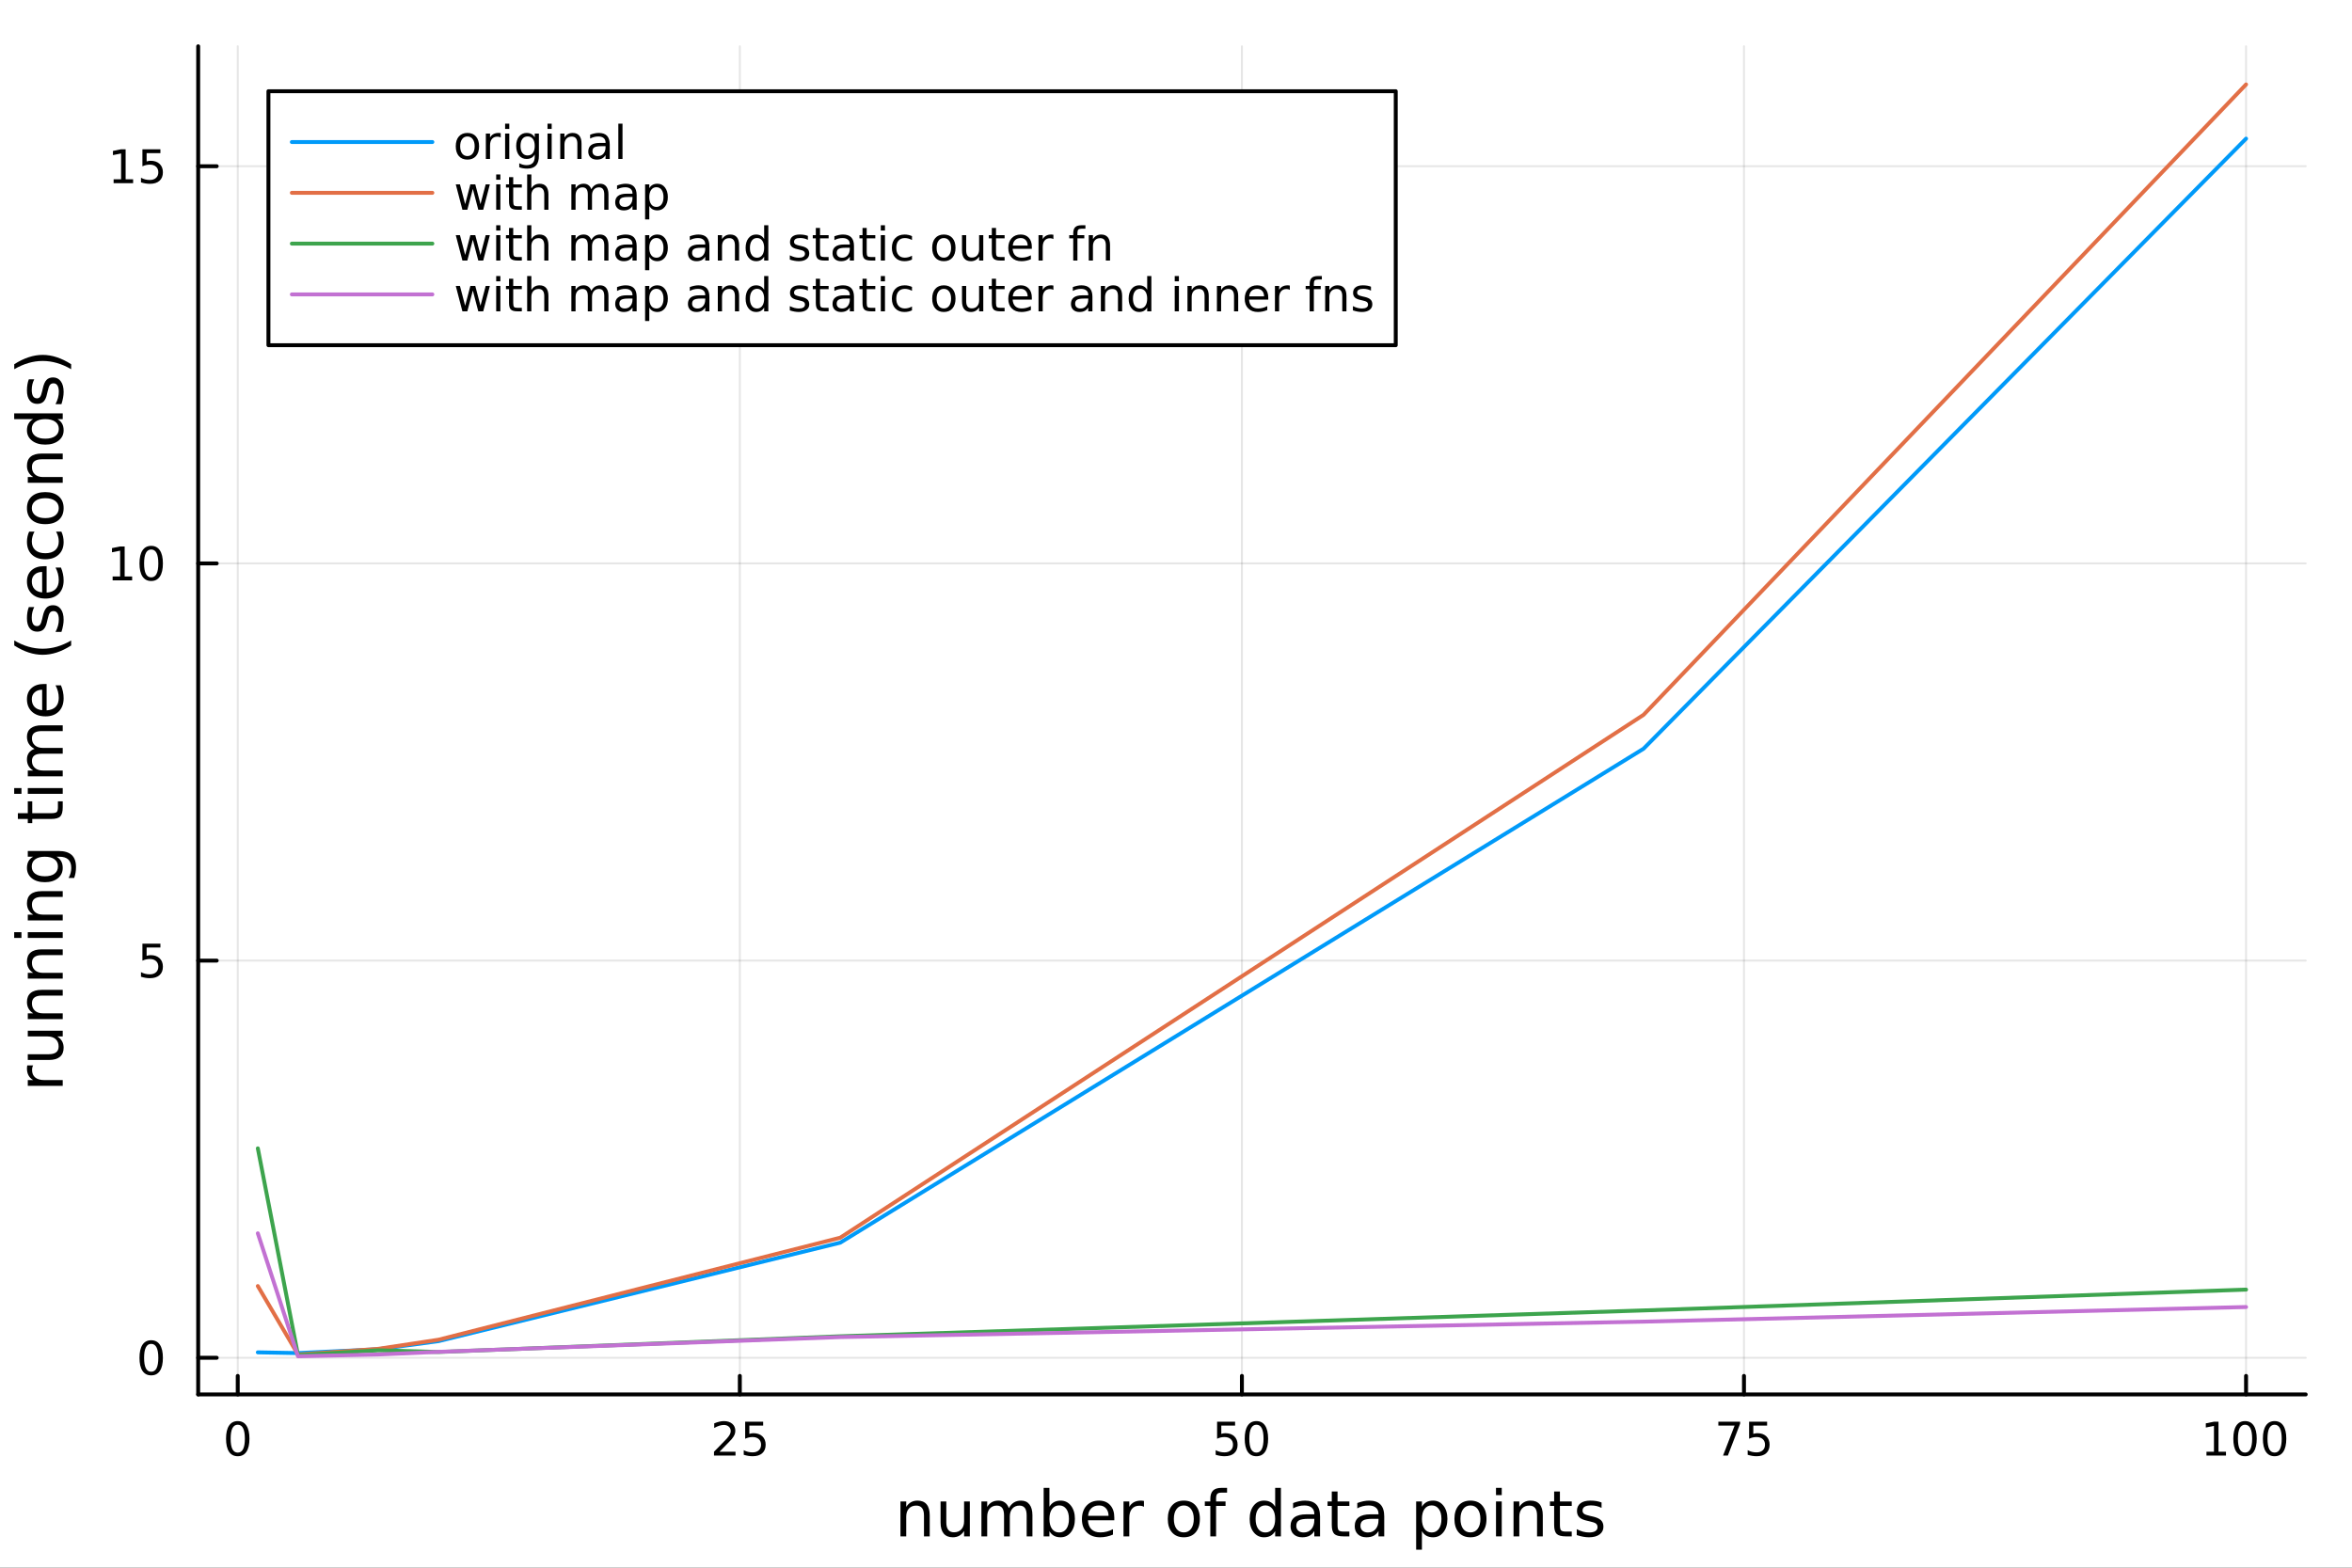 <?xml version="1.0" encoding="utf-8"?>
<svg xmlns="http://www.w3.org/2000/svg" xmlns:xlink="http://www.w3.org/1999/xlink" width="600" height="400" viewBox="0 0 2400 1600">
<rect x="0" y="0" width="2400" height="1600" fill="#333333" stroke="none"/>
<defs>
  <clipPath id="clip200">
    <rect x="0" y="0" width="2400" height="1600"/>
  </clipPath>
</defs>
<path clip-path="url(#clip200)" d="M0 1600 L2400 1600 L2400 0 L0 0  Z" fill="#ffffff" fill-rule="evenodd" fill-opacity="1"/>
<defs>
  <clipPath id="clip201">
    <rect x="480" y="0" width="1681" height="1600"/>
  </clipPath>
</defs>
<path clip-path="url(#clip200)" d="M202.227 1423.18 L2352.76 1423.18 L2352.76 47.244 L202.227 47.244  Z" fill="#ffffff" fill-rule="evenodd" fill-opacity="1"/>
<defs>
  <clipPath id="clip202">
    <rect x="202" y="47" width="2152" height="1377"/>
  </clipPath>
</defs>
<polyline clip-path="url(#clip202)" style="stroke:#000000; stroke-linecap:round; stroke-linejoin:round; stroke-width:2; stroke-opacity:0.1; fill:none" points="242.599,1423.18 242.599,47.244 "/>
<polyline clip-path="url(#clip202)" style="stroke:#000000; stroke-linecap:round; stroke-linejoin:round; stroke-width:2; stroke-opacity:0.1; fill:none" points="754.922,1423.18 754.922,47.244 "/>
<polyline clip-path="url(#clip202)" style="stroke:#000000; stroke-linecap:round; stroke-linejoin:round; stroke-width:2; stroke-opacity:0.1; fill:none" points="1267.25,1423.18 1267.25,47.244 "/>
<polyline clip-path="url(#clip202)" style="stroke:#000000; stroke-linecap:round; stroke-linejoin:round; stroke-width:2; stroke-opacity:0.1; fill:none" points="1779.57,1423.18 1779.57,47.244 "/>
<polyline clip-path="url(#clip202)" style="stroke:#000000; stroke-linecap:round; stroke-linejoin:round; stroke-width:2; stroke-opacity:0.1; fill:none" points="2291.89,1423.18 2291.89,47.244 "/>
<polyline clip-path="url(#clip202)" style="stroke:#000000; stroke-linecap:round; stroke-linejoin:round; stroke-width:2; stroke-opacity:0.1; fill:none" points="202.227,1385.77 2352.76,1385.77 "/>
<polyline clip-path="url(#clip202)" style="stroke:#000000; stroke-linecap:round; stroke-linejoin:round; stroke-width:2; stroke-opacity:0.1; fill:none" points="202.227,980.4 2352.76,980.4 "/>
<polyline clip-path="url(#clip202)" style="stroke:#000000; stroke-linecap:round; stroke-linejoin:round; stroke-width:2; stroke-opacity:0.1; fill:none" points="202.227,575.027 2352.76,575.027 "/>
<polyline clip-path="url(#clip202)" style="stroke:#000000; stroke-linecap:round; stroke-linejoin:round; stroke-width:2; stroke-opacity:0.1; fill:none" points="202.227,169.655 2352.76,169.655 "/>
<polyline clip-path="url(#clip200)" style="stroke:#000000; stroke-linecap:round; stroke-linejoin:round; stroke-width:4; stroke-opacity:1; fill:none" points="202.227,1423.18 2352.76,1423.18 "/>
<polyline clip-path="url(#clip200)" style="stroke:#000000; stroke-linecap:round; stroke-linejoin:round; stroke-width:4; stroke-opacity:1; fill:none" points="242.599,1423.18 242.599,1404.28 "/>
<polyline clip-path="url(#clip200)" style="stroke:#000000; stroke-linecap:round; stroke-linejoin:round; stroke-width:4; stroke-opacity:1; fill:none" points="754.922,1423.18 754.922,1404.28 "/>
<polyline clip-path="url(#clip200)" style="stroke:#000000; stroke-linecap:round; stroke-linejoin:round; stroke-width:4; stroke-opacity:1; fill:none" points="1267.25,1423.18 1267.25,1404.28 "/>
<polyline clip-path="url(#clip200)" style="stroke:#000000; stroke-linecap:round; stroke-linejoin:round; stroke-width:4; stroke-opacity:1; fill:none" points="1779.57,1423.18 1779.57,1404.28 "/>
<polyline clip-path="url(#clip200)" style="stroke:#000000; stroke-linecap:round; stroke-linejoin:round; stroke-width:4; stroke-opacity:1; fill:none" points="2291.89,1423.18 2291.89,1404.28 "/>
<path clip-path="url(#clip200)" d="M242.599 1454.1 Q238.987 1454.1 237.159 1457.66 Q235.353 1461.2 235.353 1468.33 Q235.353 1475.44 237.159 1479.01 Q238.987 1482.55 242.599 1482.55 Q246.233 1482.55 248.038 1479.01 Q249.867 1475.44 249.867 1468.33 Q249.867 1461.2 248.038 1457.66 Q246.233 1454.1 242.599 1454.1 M242.599 1450.39 Q248.409 1450.39 251.464 1455 Q254.543 1459.58 254.543 1468.33 Q254.543 1477.06 251.464 1481.67 Q248.409 1486.25 242.599 1486.25 Q236.788 1486.25 233.71 1481.67 Q230.654 1477.06 230.654 1468.33 Q230.654 1459.58 233.71 1455 Q236.788 1450.39 242.599 1450.39 Z" fill="#000000" fill-rule="nonzero" fill-opacity="1" /><path clip-path="url(#clip200)" d="M734.193 1481.64 L750.512 1481.64 L750.512 1485.58 L728.568 1485.58 L728.568 1481.64 Q731.23 1478.89 735.813 1474.26 Q740.42 1469.61 741.6 1468.27 Q743.846 1465.74 744.725 1464.01 Q745.628 1462.25 745.628 1460.56 Q745.628 1457.8 743.684 1456.07 Q741.762 1454.33 738.66 1454.33 Q736.461 1454.33 734.008 1455.09 Q731.577 1455.86 728.799 1457.41 L728.799 1452.69 Q731.623 1451.55 734.077 1450.97 Q736.531 1450.39 738.568 1450.39 Q743.938 1450.39 747.133 1453.08 Q750.327 1455.77 750.327 1460.26 Q750.327 1462.39 749.517 1464.31 Q748.73 1466.2 746.623 1468.8 Q746.045 1469.47 742.943 1472.69 Q739.841 1475.88 734.193 1481.64 Z" fill="#000000" fill-rule="nonzero" fill-opacity="1" /><path clip-path="url(#clip200)" d="M760.373 1451.02 L778.73 1451.02 L778.73 1454.96 L764.656 1454.96 L764.656 1463.43 Q765.674 1463.08 766.693 1462.92 Q767.711 1462.73 768.73 1462.73 Q774.517 1462.73 777.896 1465.9 Q781.276 1469.08 781.276 1474.49 Q781.276 1480.07 777.804 1483.17 Q774.332 1486.25 768.012 1486.25 Q765.836 1486.25 763.568 1485.88 Q761.322 1485.51 758.915 1484.77 L758.915 1480.07 Q760.998 1481.2 763.22 1481.76 Q765.443 1482.32 767.92 1482.32 Q771.924 1482.32 774.262 1480.21 Q776.6 1478.1 776.6 1474.49 Q776.6 1470.88 774.262 1468.77 Q771.924 1466.67 767.92 1466.67 Q766.045 1466.67 764.17 1467.08 Q762.318 1467.5 760.373 1468.38 L760.373 1451.02 Z" fill="#000000" fill-rule="nonzero" fill-opacity="1" /><path clip-path="url(#clip200)" d="M1241.94 1451.02 L1260.3 1451.02 L1260.3 1454.96 L1246.23 1454.96 L1246.23 1463.43 Q1247.25 1463.08 1248.26 1462.92 Q1249.28 1462.73 1250.3 1462.73 Q1256.09 1462.73 1259.47 1465.9 Q1262.85 1469.08 1262.85 1474.49 Q1262.85 1480.07 1259.37 1483.17 Q1255.9 1486.25 1249.58 1486.25 Q1247.41 1486.25 1245.14 1485.88 Q1242.89 1485.51 1240.49 1484.77 L1240.49 1480.07 Q1242.57 1481.2 1244.79 1481.76 Q1247.01 1482.32 1249.49 1482.32 Q1253.5 1482.32 1255.83 1480.21 Q1258.17 1478.1 1258.17 1474.49 Q1258.17 1470.88 1255.83 1468.77 Q1253.5 1466.67 1249.49 1466.67 Q1247.62 1466.67 1245.74 1467.08 Q1243.89 1467.5 1241.94 1468.38 L1241.94 1451.02 Z" fill="#000000" fill-rule="nonzero" fill-opacity="1" /><path clip-path="url(#clip200)" d="M1282.06 1454.1 Q1278.45 1454.1 1276.62 1457.66 Q1274.81 1461.2 1274.81 1468.33 Q1274.81 1475.44 1276.62 1479.01 Q1278.45 1482.55 1282.06 1482.55 Q1285.69 1482.55 1287.5 1479.01 Q1289.33 1475.44 1289.33 1468.33 Q1289.33 1461.2 1287.5 1457.66 Q1285.69 1454.1 1282.06 1454.1 M1282.06 1450.39 Q1287.87 1450.39 1290.93 1455 Q1294 1459.58 1294 1468.33 Q1294 1477.06 1290.93 1481.67 Q1287.87 1486.25 1282.06 1486.25 Q1276.25 1486.25 1273.17 1481.67 Q1270.12 1477.06 1270.12 1468.33 Q1270.12 1459.58 1273.17 1455 Q1276.25 1450.39 1282.06 1450.39 Z" fill="#000000" fill-rule="nonzero" fill-opacity="1" /><path clip-path="url(#clip200)" d="M1753.42 1451.02 L1775.64 1451.02 L1775.64 1453.01 L1763.1 1485.58 L1758.21 1485.58 L1770.02 1454.96 L1753.42 1454.96 L1753.42 1451.02 Z" fill="#000000" fill-rule="nonzero" fill-opacity="1" /><path clip-path="url(#clip200)" d="M1784.81 1451.02 L1803.17 1451.02 L1803.17 1454.96 L1789.09 1454.96 L1789.09 1463.43 Q1790.11 1463.08 1791.13 1462.92 Q1792.15 1462.73 1793.17 1462.73 Q1798.96 1462.73 1802.33 1465.9 Q1805.71 1469.08 1805.71 1474.49 Q1805.71 1480.07 1802.24 1483.17 Q1798.77 1486.25 1792.45 1486.25 Q1790.27 1486.25 1788.01 1485.88 Q1785.76 1485.51 1783.35 1484.77 L1783.35 1480.07 Q1785.44 1481.2 1787.66 1481.76 Q1789.88 1482.32 1792.36 1482.32 Q1796.36 1482.32 1798.7 1480.21 Q1801.04 1478.1 1801.04 1474.49 Q1801.04 1470.88 1798.7 1468.77 Q1796.36 1466.67 1792.36 1466.67 Q1790.48 1466.67 1788.61 1467.08 Q1786.76 1467.5 1784.81 1468.38 L1784.81 1451.02 Z" fill="#000000" fill-rule="nonzero" fill-opacity="1" /><path clip-path="url(#clip200)" d="M2251.5 1481.64 L2259.14 1481.64 L2259.14 1455.28 L2250.83 1456.95 L2250.83 1452.69 L2259.09 1451.02 L2263.77 1451.02 L2263.77 1481.64 L2271.41 1481.64 L2271.41 1485.58 L2251.5 1485.58 L2251.5 1481.64 Z" fill="#000000" fill-rule="nonzero" fill-opacity="1" /><path clip-path="url(#clip200)" d="M2290.85 1454.1 Q2287.24 1454.1 2285.41 1457.66 Q2283.6 1461.2 2283.6 1468.33 Q2283.6 1475.44 2285.41 1479.01 Q2287.24 1482.55 2290.85 1482.55 Q2294.48 1482.55 2296.29 1479.01 Q2298.12 1475.44 2298.12 1468.33 Q2298.12 1461.2 2296.29 1457.66 Q2294.48 1454.1 2290.85 1454.1 M2290.85 1450.39 Q2296.66 1450.39 2299.72 1455 Q2302.79 1459.58 2302.79 1468.33 Q2302.79 1477.06 2299.72 1481.67 Q2296.66 1486.25 2290.85 1486.25 Q2285.04 1486.25 2281.96 1481.67 Q2278.91 1477.06 2278.91 1468.33 Q2278.91 1459.58 2281.96 1455 Q2285.04 1450.39 2290.85 1450.39 Z" fill="#000000" fill-rule="nonzero" fill-opacity="1" /><path clip-path="url(#clip200)" d="M2321.01 1454.1 Q2317.4 1454.1 2315.57 1457.66 Q2313.77 1461.2 2313.77 1468.33 Q2313.77 1475.44 2315.57 1479.01 Q2317.4 1482.55 2321.01 1482.55 Q2324.65 1482.55 2326.45 1479.01 Q2328.28 1475.44 2328.28 1468.33 Q2328.28 1461.2 2326.45 1457.66 Q2324.65 1454.1 2321.01 1454.1 M2321.01 1450.39 Q2326.82 1450.39 2329.88 1455 Q2332.96 1459.58 2332.96 1468.33 Q2332.96 1477.06 2329.88 1481.67 Q2326.82 1486.25 2321.01 1486.25 Q2315.2 1486.25 2312.12 1481.67 Q2309.07 1477.06 2309.07 1468.33 Q2309.07 1459.58 2312.12 1455 Q2315.2 1450.39 2321.01 1450.39 Z" fill="#000000" fill-rule="nonzero" fill-opacity="1" /><path clip-path="url(#clip200)" d="M948.687 1546.53 L948.687 1568.04 L942.831 1568.04 L942.831 1546.72 Q942.831 1541.66 940.857 1539.14 Q938.884 1536.63 934.937 1536.63 Q930.195 1536.63 927.457 1539.65 Q924.72 1542.68 924.72 1547.9 L924.72 1568.04 L918.832 1568.04 L918.832 1532.4 L924.72 1532.4 L924.72 1537.93 Q926.821 1534.72 929.654 1533.13 Q932.518 1531.54 936.242 1531.54 Q942.385 1531.54 945.536 1535.36 Q948.687 1539.14 948.687 1546.53 Z" fill="#000000" fill-rule="nonzero" fill-opacity="1" /><path clip-path="url(#clip200)" d="M959.763 1553.98 L959.763 1532.4 L965.62 1532.4 L965.62 1553.75 Q965.62 1558.81 967.593 1561.36 Q969.567 1563.87 973.513 1563.87 Q978.256 1563.87 980.993 1560.85 Q983.762 1557.83 983.762 1552.61 L983.762 1532.4 L989.619 1532.4 L989.619 1568.04 L983.762 1568.04 L983.762 1562.57 Q981.63 1565.82 978.797 1567.41 Q975.996 1568.97 972.272 1568.97 Q966.129 1568.97 962.946 1565.15 Q959.763 1561.33 959.763 1553.98 M974.5 1531.54 L974.5 1531.54 Z" fill="#000000" fill-rule="nonzero" fill-opacity="1" /><path clip-path="url(#clip200)" d="M1029.44 1539.24 Q1031.63 1535.29 1034.69 1533.41 Q1037.74 1531.54 1041.88 1531.54 Q1047.45 1531.54 1050.47 1535.45 Q1053.5 1539.33 1053.5 1546.53 L1053.5 1568.04 L1047.61 1568.04 L1047.61 1546.72 Q1047.61 1541.59 1045.8 1539.11 Q1043.98 1536.63 1040.26 1536.63 Q1035.71 1536.63 1033.06 1539.65 Q1030.42 1542.68 1030.42 1547.9 L1030.42 1568.04 L1024.53 1568.04 L1024.53 1546.72 Q1024.53 1541.56 1022.72 1539.11 Q1020.91 1536.63 1017.12 1536.63 Q1012.63 1536.63 1009.99 1539.68 Q1007.35 1542.71 1007.35 1547.9 L1007.35 1568.04 L1001.46 1568.04 L1001.46 1532.4 L1007.35 1532.4 L1007.35 1537.93 Q1009.35 1534.66 1012.15 1533.1 Q1014.95 1531.54 1018.81 1531.54 Q1022.69 1531.54 1025.39 1533.51 Q1028.13 1535.48 1029.44 1539.24 Z" fill="#000000" fill-rule="nonzero" fill-opacity="1" /><path clip-path="url(#clip200)" d="M1090.77 1550.25 Q1090.77 1543.79 1088.1 1540.13 Q1085.45 1536.44 1080.81 1536.44 Q1076.16 1536.44 1073.49 1540.13 Q1070.84 1543.79 1070.84 1550.25 Q1070.84 1556.71 1073.49 1560.4 Q1076.16 1564.07 1080.81 1564.07 Q1085.45 1564.07 1088.1 1560.4 Q1090.77 1556.71 1090.77 1550.25 M1070.84 1537.81 Q1072.69 1534.62 1075.49 1533.1 Q1078.32 1531.54 1082.24 1531.54 Q1088.73 1531.54 1092.77 1536.69 Q1096.85 1541.85 1096.85 1550.25 Q1096.85 1558.65 1092.77 1563.81 Q1088.73 1568.97 1082.24 1568.97 Q1078.32 1568.97 1075.49 1567.44 Q1072.69 1565.88 1070.84 1562.7 L1070.84 1568.04 L1064.96 1568.04 L1064.96 1518.52 L1070.84 1518.52 L1070.84 1537.81 Z" fill="#000000" fill-rule="nonzero" fill-opacity="1" /><path clip-path="url(#clip200)" d="M1137.05 1548.76 L1137.05 1551.62 L1110.12 1551.62 Q1110.5 1557.67 1113.75 1560.85 Q1117.03 1564 1122.85 1564 Q1126.23 1564 1129.38 1563.17 Q1132.56 1562.35 1135.68 1560.69 L1135.68 1566.23 Q1132.53 1567.57 1129.22 1568.27 Q1125.91 1568.97 1122.5 1568.97 Q1113.97 1568.97 1108.98 1564 Q1104.01 1559.04 1104.01 1550.57 Q1104.01 1541.82 1108.72 1536.69 Q1113.46 1531.54 1121.48 1531.54 Q1128.68 1531.54 1132.85 1536.18 Q1137.05 1540.8 1137.05 1548.76 M1131.19 1547.04 Q1131.13 1542.23 1128.49 1539.37 Q1125.88 1536.5 1121.55 1536.5 Q1116.65 1536.5 1113.69 1539.27 Q1110.76 1542.04 1110.31 1547.07 L1131.19 1547.04 Z" fill="#000000" fill-rule="nonzero" fill-opacity="1" /><path clip-path="url(#clip200)" d="M1167.32 1537.87 Q1166.33 1537.3 1165.15 1537.04 Q1164.01 1536.76 1162.61 1536.76 Q1157.64 1536.76 1154.97 1540 Q1152.33 1543.22 1152.33 1549.27 L1152.33 1568.04 L1146.44 1568.04 L1146.44 1532.4 L1152.33 1532.4 L1152.33 1537.93 Q1154.17 1534.69 1157.13 1533.13 Q1160.09 1531.54 1164.33 1531.54 Q1164.93 1531.54 1165.66 1531.63 Q1166.39 1531.7 1167.29 1531.85 L1167.32 1537.87 Z" fill="#000000" fill-rule="nonzero" fill-opacity="1" /><path clip-path="url(#clip200)" d="M1207.99 1536.5 Q1203.28 1536.5 1200.55 1540.19 Q1197.81 1543.85 1197.81 1550.25 Q1197.81 1556.65 1200.51 1560.34 Q1203.25 1564 1207.99 1564 Q1212.67 1564 1215.41 1560.31 Q1218.15 1556.62 1218.15 1550.25 Q1218.15 1543.92 1215.41 1540.23 Q1212.67 1536.5 1207.99 1536.5 M1207.99 1531.54 Q1215.63 1531.54 1219.99 1536.5 Q1224.35 1541.47 1224.35 1550.25 Q1224.35 1559 1219.99 1564 Q1215.63 1568.97 1207.99 1568.97 Q1200.32 1568.97 1195.96 1564 Q1191.63 1559 1191.63 1550.25 Q1191.63 1541.47 1195.96 1536.5 Q1200.32 1531.54 1207.99 1531.54 Z" fill="#000000" fill-rule="nonzero" fill-opacity="1" /><path clip-path="url(#clip200)" d="M1252.11 1518.52 L1252.11 1523.39 L1246.51 1523.39 Q1243.36 1523.39 1242.11 1524.66 Q1240.9 1525.93 1240.9 1529.24 L1240.9 1532.4 L1250.55 1532.4 L1250.55 1536.95 L1240.9 1536.95 L1240.9 1568.04 L1235.02 1568.04 L1235.02 1536.95 L1229.41 1536.95 L1229.41 1532.4 L1235.02 1532.4 L1235.02 1529.91 Q1235.02 1523.96 1237.79 1521.26 Q1240.55 1518.52 1246.57 1518.52 L1252.11 1518.52 Z" fill="#000000" fill-rule="nonzero" fill-opacity="1" /><path clip-path="url(#clip200)" d="M1301.19 1537.81 L1301.19 1518.52 L1307.04 1518.52 L1307.04 1568.04 L1301.19 1568.04 L1301.19 1562.7 Q1299.34 1565.88 1296.51 1567.44 Q1293.71 1568.97 1289.76 1568.97 Q1283.3 1568.97 1279.23 1563.81 Q1275.18 1558.65 1275.18 1550.25 Q1275.18 1541.85 1279.23 1536.69 Q1283.3 1531.54 1289.76 1531.54 Q1293.71 1531.54 1296.51 1533.1 Q1299.34 1534.62 1301.19 1537.81 M1281.23 1550.25 Q1281.23 1556.71 1283.87 1560.4 Q1286.55 1564.07 1291.19 1564.07 Q1295.84 1564.07 1298.51 1560.4 Q1301.19 1556.71 1301.19 1550.25 Q1301.19 1543.79 1298.51 1540.13 Q1295.84 1536.44 1291.19 1536.44 Q1286.55 1536.44 1283.87 1540.13 Q1281.23 1543.79 1281.23 1550.25 Z" fill="#000000" fill-rule="nonzero" fill-opacity="1" /><path clip-path="url(#clip200)" d="M1335.31 1550.12 Q1328.21 1550.12 1325.47 1551.75 Q1322.74 1553.37 1322.74 1557.29 Q1322.74 1560.4 1324.77 1562.25 Q1326.84 1564.07 1330.37 1564.07 Q1335.24 1564.07 1338.17 1560.63 Q1341.13 1557.16 1341.13 1551.43 L1341.13 1550.12 L1335.31 1550.12 M1346.99 1547.71 L1346.99 1568.04 L1341.13 1568.04 L1341.13 1562.63 Q1339.13 1565.88 1336.14 1567.44 Q1333.14 1568.97 1328.82 1568.97 Q1323.34 1568.97 1320.09 1565.91 Q1316.88 1562.82 1316.88 1557.67 Q1316.88 1551.65 1320.89 1548.6 Q1324.93 1545.54 1332.92 1545.54 L1341.13 1545.54 L1341.13 1544.97 Q1341.13 1540.93 1338.46 1538.73 Q1335.82 1536.5 1331.01 1536.5 Q1327.96 1536.5 1325.06 1537.23 Q1322.16 1537.97 1319.49 1539.43 L1319.49 1534.02 Q1322.7 1532.78 1325.73 1532.17 Q1328.75 1531.54 1331.62 1531.54 Q1339.35 1531.54 1343.17 1535.55 Q1346.99 1539.56 1346.99 1547.71 Z" fill="#000000" fill-rule="nonzero" fill-opacity="1" /><path clip-path="url(#clip200)" d="M1364.85 1522.27 L1364.85 1532.4 L1376.91 1532.4 L1376.91 1536.95 L1364.85 1536.95 L1364.85 1556.3 Q1364.85 1560.66 1366.02 1561.9 Q1367.23 1563.14 1370.89 1563.14 L1376.91 1563.14 L1376.91 1568.04 L1370.89 1568.04 Q1364.11 1568.04 1361.53 1565.53 Q1358.96 1562.98 1358.96 1556.3 L1358.96 1536.95 L1354.66 1536.95 L1354.66 1532.4 L1358.96 1532.4 L1358.96 1522.27 L1364.85 1522.27 Z" fill="#000000" fill-rule="nonzero" fill-opacity="1" /><path clip-path="url(#clip200)" d="M1400.81 1550.12 Q1393.71 1550.12 1390.98 1551.75 Q1388.24 1553.37 1388.24 1557.29 Q1388.24 1560.4 1390.28 1562.25 Q1392.34 1564.07 1395.88 1564.07 Q1400.75 1564.07 1403.68 1560.63 Q1406.64 1557.16 1406.64 1551.43 L1406.64 1550.12 L1400.81 1550.12 M1412.49 1547.71 L1412.49 1568.04 L1406.64 1568.04 L1406.64 1562.63 Q1404.63 1565.88 1401.64 1567.44 Q1398.65 1568.97 1394.32 1568.97 Q1388.84 1568.97 1385.6 1565.91 Q1382.38 1562.82 1382.38 1557.67 Q1382.38 1551.65 1386.39 1548.6 Q1390.44 1545.54 1398.42 1545.54 L1406.64 1545.54 L1406.64 1544.97 Q1406.64 1540.93 1403.96 1538.73 Q1401.32 1536.5 1396.51 1536.5 Q1393.46 1536.5 1390.56 1537.23 Q1387.67 1537.97 1384.99 1539.43 L1384.99 1534.02 Q1388.21 1532.78 1391.23 1532.17 Q1394.25 1531.54 1397.12 1531.54 Q1404.85 1531.54 1408.67 1535.55 Q1412.49 1539.56 1412.49 1547.71 Z" fill="#000000" fill-rule="nonzero" fill-opacity="1" /><path clip-path="url(#clip200)" d="M1450.94 1562.7 L1450.94 1581.6 L1445.05 1581.6 L1445.05 1532.4 L1450.94 1532.4 L1450.94 1537.81 Q1452.79 1534.62 1455.59 1533.1 Q1458.42 1531.54 1462.34 1531.54 Q1468.83 1531.54 1472.87 1536.69 Q1476.95 1541.85 1476.95 1550.25 Q1476.95 1558.65 1472.87 1563.81 Q1468.83 1568.97 1462.34 1568.97 Q1458.42 1568.97 1455.59 1567.44 Q1452.79 1565.88 1450.94 1562.7 M1470.87 1550.25 Q1470.87 1543.79 1468.19 1540.13 Q1465.55 1536.44 1460.9 1536.44 Q1456.26 1536.44 1453.58 1540.13 Q1450.94 1543.79 1450.94 1550.25 Q1450.94 1556.71 1453.58 1560.4 Q1456.26 1564.07 1460.9 1564.07 Q1465.55 1564.07 1468.19 1560.4 Q1470.87 1556.71 1470.87 1550.25 Z" fill="#000000" fill-rule="nonzero" fill-opacity="1" /><path clip-path="url(#clip200)" d="M1500.47 1536.5 Q1495.76 1536.5 1493.02 1540.19 Q1490.28 1543.85 1490.28 1550.25 Q1490.28 1556.65 1492.99 1560.34 Q1495.72 1564 1500.47 1564 Q1505.15 1564 1507.88 1560.31 Q1510.62 1556.62 1510.62 1550.25 Q1510.62 1543.92 1507.88 1540.23 Q1505.15 1536.5 1500.47 1536.5 M1500.47 1531.54 Q1508.11 1531.54 1512.47 1536.5 Q1516.83 1541.47 1516.83 1550.25 Q1516.83 1559 1512.47 1564 Q1508.11 1568.97 1500.47 1568.97 Q1492.8 1568.97 1488.44 1564 Q1484.11 1559 1484.11 1550.25 Q1484.11 1541.47 1488.44 1536.5 Q1492.8 1531.54 1500.47 1531.54 Z" fill="#000000" fill-rule="nonzero" fill-opacity="1" /><path clip-path="url(#clip200)" d="M1526.53 1532.4 L1532.39 1532.4 L1532.39 1568.04 L1526.53 1568.04 L1526.53 1532.4 M1526.53 1518.52 L1532.39 1518.52 L1532.39 1525.93 L1526.53 1525.93 L1526.53 1518.52 Z" fill="#000000" fill-rule="nonzero" fill-opacity="1" /><path clip-path="url(#clip200)" d="M1574.28 1546.53 L1574.28 1568.04 L1568.42 1568.04 L1568.42 1546.72 Q1568.42 1541.66 1566.45 1539.14 Q1564.47 1536.63 1560.53 1536.63 Q1555.78 1536.63 1553.05 1539.65 Q1550.31 1542.68 1550.31 1547.9 L1550.31 1568.04 L1544.42 1568.04 L1544.42 1532.4 L1550.31 1532.4 L1550.31 1537.93 Q1552.41 1534.72 1555.24 1533.13 Q1558.11 1531.54 1561.83 1531.54 Q1567.97 1531.54 1571.13 1535.36 Q1574.28 1539.14 1574.28 1546.53 Z" fill="#000000" fill-rule="nonzero" fill-opacity="1" /><path clip-path="url(#clip200)" d="M1591.75 1522.27 L1591.75 1532.4 L1603.81 1532.4 L1603.81 1536.95 L1591.75 1536.95 L1591.75 1556.3 Q1591.75 1560.66 1592.93 1561.9 Q1594.14 1563.14 1597.8 1563.14 L1603.81 1563.14 L1603.81 1568.04 L1597.8 1568.04 Q1591.02 1568.04 1588.44 1565.53 Q1585.86 1562.98 1585.86 1556.3 L1585.86 1536.95 L1581.57 1536.95 L1581.57 1532.4 L1585.86 1532.4 L1585.86 1522.27 L1591.75 1522.27 Z" fill="#000000" fill-rule="nonzero" fill-opacity="1" /><path clip-path="url(#clip200)" d="M1634.24 1533.45 L1634.24 1538.98 Q1631.76 1537.71 1629.09 1537.07 Q1626.41 1536.44 1623.55 1536.44 Q1619.19 1536.44 1616.99 1537.77 Q1614.83 1539.11 1614.83 1541.79 Q1614.83 1543.82 1616.39 1545 Q1617.95 1546.15 1622.66 1547.2 L1624.66 1547.64 Q1630.9 1548.98 1633.51 1551.43 Q1636.15 1553.85 1636.15 1558.21 Q1636.15 1563.17 1632.2 1566.07 Q1628.29 1568.97 1621.41 1568.97 Q1618.55 1568.97 1615.43 1568.39 Q1612.34 1567.85 1608.91 1566.74 L1608.91 1560.69 Q1612.15 1562.38 1615.3 1563.24 Q1618.45 1564.07 1621.54 1564.07 Q1625.68 1564.07 1627.91 1562.66 Q1630.14 1561.23 1630.14 1558.65 Q1630.14 1556.27 1628.51 1554.99 Q1626.92 1553.72 1621.48 1552.54 L1619.44 1552.07 Q1614 1550.92 1611.58 1548.56 Q1609.16 1546.18 1609.16 1542.04 Q1609.16 1537.01 1612.73 1534.27 Q1616.29 1531.54 1622.85 1531.54 Q1626.09 1531.54 1628.96 1532.01 Q1631.82 1532.49 1634.24 1533.45 Z" fill="#000000" fill-rule="nonzero" fill-opacity="1" /><polyline clip-path="url(#clip200)" style="stroke:#000000; stroke-linecap:round; stroke-linejoin:round; stroke-width:4; stroke-opacity:1; fill:none" points="202.227,1423.18 202.227,47.244 "/>
<polyline clip-path="url(#clip200)" style="stroke:#000000; stroke-linecap:round; stroke-linejoin:round; stroke-width:4; stroke-opacity:1; fill:none" points="202.227,1385.77 221.125,1385.77 "/>
<polyline clip-path="url(#clip200)" style="stroke:#000000; stroke-linecap:round; stroke-linejoin:round; stroke-width:4; stroke-opacity:1; fill:none" points="202.227,980.4 221.125,980.4 "/>
<polyline clip-path="url(#clip200)" style="stroke:#000000; stroke-linecap:round; stroke-linejoin:round; stroke-width:4; stroke-opacity:1; fill:none" points="202.227,575.027 221.125,575.027 "/>
<polyline clip-path="url(#clip200)" style="stroke:#000000; stroke-linecap:round; stroke-linejoin:round; stroke-width:4; stroke-opacity:1; fill:none" points="202.227,169.655 221.125,169.655 "/>
<path clip-path="url(#clip200)" d="M154.283 1371.57 Q150.672 1371.57 148.843 1375.14 Q147.038 1378.68 147.038 1385.81 Q147.038 1392.91 148.843 1396.48 Q150.672 1400.02 154.283 1400.02 Q157.917 1400.02 159.723 1396.48 Q161.552 1392.91 161.552 1385.81 Q161.552 1378.68 159.723 1375.14 Q157.917 1371.57 154.283 1371.57 M154.283 1367.87 Q160.093 1367.87 163.149 1372.47 Q166.227 1377.06 166.227 1385.81 Q166.227 1394.53 163.149 1399.14 Q160.093 1403.72 154.283 1403.72 Q148.473 1403.72 145.394 1399.14 Q142.339 1394.53 142.339 1385.81 Q142.339 1377.06 145.394 1372.47 Q148.473 1367.87 154.283 1367.87 Z" fill="#000000" fill-rule="nonzero" fill-opacity="1" /><path clip-path="url(#clip200)" d="M145.325 963.12 L163.681 963.12 L163.681 967.055 L149.607 967.055 L149.607 975.527 Q150.626 975.18 151.644 975.018 Q152.663 974.833 153.681 974.833 Q159.468 974.833 162.848 978.004 Q166.227 981.175 166.227 986.592 Q166.227 992.171 162.755 995.272 Q159.283 998.351 152.964 998.351 Q150.788 998.351 148.519 997.981 Q146.274 997.61 143.866 996.87 L143.866 992.171 Q145.95 993.305 148.172 993.86 Q150.394 994.416 152.871 994.416 Q156.876 994.416 159.214 992.309 Q161.552 990.203 161.552 986.592 Q161.552 982.981 159.214 980.874 Q156.876 978.768 152.871 978.768 Q150.996 978.768 149.121 979.184 Q147.269 979.601 145.325 980.481 L145.325 963.12 Z" fill="#000000" fill-rule="nonzero" fill-opacity="1" /><path clip-path="url(#clip200)" d="M114.931 588.372 L122.57 588.372 L122.57 562.007 L114.26 563.673 L114.26 559.414 L122.524 557.747 L127.2 557.747 L127.2 588.372 L134.839 588.372 L134.839 592.307 L114.931 592.307 L114.931 588.372 Z" fill="#000000" fill-rule="nonzero" fill-opacity="1" /><path clip-path="url(#clip200)" d="M154.283 560.826 Q150.672 560.826 148.843 564.391 Q147.038 567.932 147.038 575.062 Q147.038 582.169 148.843 585.733 Q150.672 589.275 154.283 589.275 Q157.917 589.275 159.723 585.733 Q161.552 582.169 161.552 575.062 Q161.552 567.932 159.723 564.391 Q157.917 560.826 154.283 560.826 M154.283 557.122 Q160.093 557.122 163.149 561.729 Q166.227 566.312 166.227 575.062 Q166.227 583.789 163.149 588.395 Q160.093 592.979 154.283 592.979 Q148.473 592.979 145.394 588.395 Q142.339 583.789 142.339 575.062 Q142.339 566.312 145.394 561.729 Q148.473 557.122 154.283 557.122 Z" fill="#000000" fill-rule="nonzero" fill-opacity="1" /><path clip-path="url(#clip200)" d="M115.927 183 L123.566 183 L123.566 156.634 L115.256 158.301 L115.256 154.042 L123.519 152.375 L128.195 152.375 L128.195 183 L135.834 183 L135.834 186.935 L115.927 186.935 L115.927 183 Z" fill="#000000" fill-rule="nonzero" fill-opacity="1" /><path clip-path="url(#clip200)" d="M145.325 152.375 L163.681 152.375 L163.681 156.31 L149.607 156.31 L149.607 164.782 Q150.626 164.435 151.644 164.273 Q152.663 164.088 153.681 164.088 Q159.468 164.088 162.848 167.259 Q166.227 170.43 166.227 175.847 Q166.227 181.426 162.755 184.528 Q159.283 187.606 152.964 187.606 Q150.788 187.606 148.519 187.236 Q146.274 186.866 143.866 186.125 L143.866 181.426 Q145.95 182.56 148.172 183.116 Q150.394 183.671 152.871 183.671 Q156.876 183.671 159.214 181.565 Q161.552 179.458 161.552 175.847 Q161.552 172.236 159.214 170.13 Q156.876 168.023 152.871 168.023 Q150.996 168.023 149.121 168.44 Q147.269 168.856 145.325 169.736 L145.325 152.375 Z" fill="#000000" fill-rule="nonzero" fill-opacity="1" /><path clip-path="url(#clip200)" d="M33.831 1087.35 Q33.258 1088.33 33.003 1089.51 Q32.717 1090.66 32.717 1092.06 Q32.717 1097.02 35.963 1099.7 Q39.178 1102.34 45.225 1102.34 L64.004 1102.34 L64.004 1108.23 L28.356 1108.23 L28.356 1102.34 L33.894 1102.34 Q30.648 1100.49 29.088 1097.53 Q27.497 1094.57 27.497 1090.34 Q27.497 1089.73 27.592 1089 Q27.656 1088.27 27.815 1087.38 L33.831 1087.35 Z" fill="#000000" fill-rule="nonzero" fill-opacity="1" /><path clip-path="url(#clip200)" d="M49.936 1081.81 L28.356 1081.81 L28.356 1075.95 L49.713 1075.95 Q54.774 1075.95 57.32 1073.98 Q59.835 1072.01 59.835 1068.06 Q59.835 1063.32 56.811 1060.58 Q53.787 1057.81 48.567 1057.81 L28.356 1057.81 L28.356 1051.95 L64.004 1051.95 L64.004 1057.81 L58.53 1057.81 Q61.776 1059.94 63.368 1062.78 Q64.927 1065.58 64.927 1069.3 Q64.927 1075.44 61.108 1078.63 Q57.288 1081.81 49.936 1081.81 M27.497 1067.07 L27.497 1067.07 Z" fill="#000000" fill-rule="nonzero" fill-opacity="1" /><path clip-path="url(#clip200)" d="M42.488 1010.26 L64.004 1010.26 L64.004 1016.11 L42.679 1016.11 Q37.618 1016.11 35.104 1018.09 Q32.589 1020.06 32.589 1024.01 Q32.589 1028.75 35.613 1031.49 Q38.637 1034.23 43.857 1034.23 L64.004 1034.23 L64.004 1040.11 L28.356 1040.11 L28.356 1034.23 L33.894 1034.23 Q30.68 1032.12 29.088 1029.29 Q27.497 1026.43 27.497 1022.7 Q27.497 1016.56 31.316 1013.41 Q35.104 1010.26 42.488 1010.26 Z" fill="#000000" fill-rule="nonzero" fill-opacity="1" /><path clip-path="url(#clip200)" d="M42.488 968.945 L64.004 968.945 L64.004 974.801 L42.679 974.801 Q37.618 974.801 35.104 976.775 Q32.589 978.748 32.589 982.695 Q32.589 987.437 35.613 990.174 Q38.637 992.912 43.857 992.912 L64.004 992.912 L64.004 998.8 L28.356 998.8 L28.356 992.912 L33.894 992.912 Q30.68 990.811 29.088 987.978 Q27.497 985.114 27.497 981.39 Q27.497 975.247 31.316 972.096 Q35.104 968.945 42.488 968.945 Z" fill="#000000" fill-rule="nonzero" fill-opacity="1" /><path clip-path="url(#clip200)" d="M28.356 957.264 L28.356 951.407 L64.004 951.407 L64.004 957.264 L28.356 957.264 M14.479 957.264 L14.479 951.407 L21.895 951.407 L21.895 957.264 L14.479 957.264 Z" fill="#000000" fill-rule="nonzero" fill-opacity="1" /><path clip-path="url(#clip200)" d="M42.488 909.521 L64.004 909.521 L64.004 915.377 L42.679 915.377 Q37.618 915.377 35.104 917.351 Q32.589 919.324 32.589 923.271 Q32.589 928.013 35.613 930.751 Q38.637 933.488 43.857 933.488 L64.004 933.488 L64.004 939.376 L28.356 939.376 L28.356 933.488 L33.894 933.488 Q30.68 931.387 29.088 928.554 Q27.497 925.69 27.497 921.966 Q27.497 915.823 31.316 912.672 Q35.104 909.521 42.488 909.521 Z" fill="#000000" fill-rule="nonzero" fill-opacity="1" /><path clip-path="url(#clip200)" d="M45.766 874.382 Q39.401 874.382 35.9 877.024 Q32.398 879.634 32.398 884.376 Q32.398 889.087 35.9 891.729 Q39.401 894.339 45.766 894.339 Q52.1 894.339 55.601 891.729 Q59.103 889.087 59.103 884.376 Q59.103 879.634 55.601 877.024 Q52.1 874.382 45.766 874.382 M59.58 868.526 Q68.683 868.526 73.107 872.568 Q77.563 876.61 77.563 884.949 Q77.563 888.037 77.086 890.774 Q76.64 893.511 75.685 896.089 L69.988 896.089 Q71.388 893.511 72.057 890.997 Q72.725 888.482 72.725 885.872 Q72.725 880.111 69.701 877.247 Q66.71 874.382 60.63 874.382 L57.734 874.382 Q60.885 876.196 62.445 879.029 Q64.004 881.862 64.004 885.809 Q64.004 892.365 59.007 896.376 Q54.01 900.386 45.766 900.386 Q37.491 900.386 32.494 896.376 Q27.497 892.365 27.497 885.809 Q27.497 881.862 29.056 879.029 Q30.616 876.196 33.767 874.382 L28.356 874.382 L28.356 868.526 L59.58 868.526 Z" fill="#000000" fill-rule="nonzero" fill-opacity="1" /><path clip-path="url(#clip200)" d="M18.235 829.95 L28.356 829.95 L28.356 817.887 L32.908 817.887 L32.908 829.95 L52.259 829.95 Q56.62 829.95 57.861 828.772 Q59.103 827.562 59.103 823.902 L59.103 817.887 L64.004 817.887 L64.004 823.902 Q64.004 830.682 61.49 833.26 Q58.943 835.838 52.259 835.838 L32.908 835.838 L32.908 840.135 L28.356 840.135 L28.356 835.838 L18.235 835.838 L18.235 829.95 Z" fill="#000000" fill-rule="nonzero" fill-opacity="1" /><path clip-path="url(#clip200)" d="M28.356 810.184 L28.356 804.328 L64.004 804.328 L64.004 810.184 L28.356 810.184 M14.479 810.184 L14.479 804.328 L21.895 804.328 L21.895 810.184 L14.479 810.184 Z" fill="#000000" fill-rule="nonzero" fill-opacity="1" /><path clip-path="url(#clip200)" d="M35.199 764.319 Q31.253 762.123 29.375 759.067 Q27.497 756.012 27.497 751.874 Q27.497 746.304 31.412 743.281 Q35.295 740.257 42.488 740.257 L64.004 740.257 L64.004 746.145 L42.679 746.145 Q37.555 746.145 35.072 747.959 Q32.589 749.774 32.589 753.497 Q32.589 758.049 35.613 760.691 Q38.637 763.332 43.857 763.332 L64.004 763.332 L64.004 769.221 L42.679 769.221 Q37.523 769.221 35.072 771.035 Q32.589 772.849 32.589 776.637 Q32.589 781.125 35.645 783.766 Q38.669 786.408 43.857 786.408 L64.004 786.408 L64.004 792.296 L28.356 792.296 L28.356 786.408 L33.894 786.408 Q30.616 784.403 29.056 781.602 Q27.497 778.801 27.497 774.95 Q27.497 771.067 29.47 768.361 Q31.444 765.624 35.199 764.319 Z" fill="#000000" fill-rule="nonzero" fill-opacity="1" /><path clip-path="url(#clip200)" d="M44.716 698.084 L47.581 698.084 L47.581 725.011 Q53.628 724.629 56.811 721.382 Q59.962 718.104 59.962 712.28 Q59.962 708.906 59.134 705.755 Q58.307 702.572 56.652 699.453 L62.19 699.453 Q63.527 702.604 64.227 705.914 Q64.927 709.224 64.927 712.63 Q64.927 721.16 59.962 726.157 Q54.997 731.122 46.53 731.122 Q37.777 731.122 32.653 726.411 Q27.497 721.669 27.497 713.648 Q27.497 706.455 32.144 702.285 Q36.759 698.084 44.716 698.084 M42.997 703.94 Q38.191 704.004 35.327 706.646 Q32.462 709.256 32.462 713.584 Q32.462 718.486 35.231 721.446 Q38 724.374 43.029 724.82 L42.997 703.94 Z" fill="#000000" fill-rule="nonzero" fill-opacity="1" /><path clip-path="url(#clip200)" d="M14.543 653.683 Q21.863 657.948 29.025 660.017 Q36.186 662.086 43.538 662.086 Q50.891 662.086 58.116 660.017 Q65.309 657.916 72.598 653.683 L72.598 658.776 Q65.118 663.55 57.893 665.937 Q50.668 668.292 43.538 668.292 Q36.441 668.292 29.247 665.937 Q22.054 663.582 14.543 658.776 L14.543 653.683 Z" fill="#000000" fill-rule="nonzero" fill-opacity="1" /><path clip-path="url(#clip200)" d="M29.407 619.595 L34.945 619.595 Q33.672 622.077 33.035 624.751 Q32.398 627.425 32.398 630.289 Q32.398 634.65 33.735 636.846 Q35.072 639.01 37.746 639.01 Q39.783 639.01 40.96 637.451 Q42.106 635.891 43.157 631.18 L43.602 629.175 Q44.939 622.937 47.39 620.327 Q49.809 617.685 54.169 617.685 Q59.134 617.685 62.031 621.632 Q64.927 625.547 64.927 632.422 Q64.927 635.286 64.354 638.405 Q63.813 641.493 62.699 644.93 L56.652 644.93 Q58.339 641.684 59.198 638.533 Q60.026 635.382 60.026 632.294 Q60.026 628.157 58.625 625.929 Q57.193 623.701 54.615 623.701 Q52.228 623.701 50.955 625.324 Q49.681 626.915 48.504 632.358 L48.026 634.395 Q46.88 639.838 44.525 642.257 Q42.138 644.676 38 644.676 Q32.971 644.676 30.234 641.111 Q27.497 637.546 27.497 630.989 Q27.497 627.743 27.974 624.878 Q28.452 622.014 29.407 619.595 Z" fill="#000000" fill-rule="nonzero" fill-opacity="1" /><path clip-path="url(#clip200)" d="M44.716 577.868 L47.581 577.868 L47.581 604.795 Q53.628 604.413 56.811 601.166 Q59.962 597.888 59.962 592.063 Q59.962 588.689 59.134 585.538 Q58.307 582.355 56.652 579.236 L62.19 579.236 Q63.527 582.387 64.227 585.697 Q64.927 589.008 64.927 592.413 Q64.927 600.943 59.962 605.94 Q54.997 610.906 46.53 610.906 Q37.777 610.906 32.653 606.195 Q27.497 601.453 27.497 593.432 Q27.497 586.239 32.144 582.069 Q36.759 577.868 44.716 577.868 M42.997 583.724 Q38.191 583.788 35.327 586.429 Q32.462 589.039 32.462 593.368 Q32.462 598.27 35.231 601.23 Q38 604.158 43.029 604.604 L42.997 583.724 Z" fill="#000000" fill-rule="nonzero" fill-opacity="1" /><path clip-path="url(#clip200)" d="M29.725 542.602 L35.199 542.602 Q33.831 545.084 33.162 547.599 Q32.462 550.081 32.462 552.628 Q32.462 558.325 36.09 561.476 Q39.687 564.627 46.212 564.627 Q52.737 564.627 56.365 561.476 Q59.962 558.325 59.962 552.628 Q59.962 550.081 59.294 547.599 Q58.593 545.084 57.225 542.602 L62.636 542.602 Q63.781 545.052 64.354 547.694 Q64.927 550.304 64.927 553.264 Q64.927 561.317 59.866 566.059 Q54.806 570.802 46.212 570.802 Q37.491 570.802 32.494 566.027 Q27.497 561.221 27.497 552.882 Q27.497 550.177 28.07 547.599 Q28.611 545.021 29.725 542.602 Z" fill="#000000" fill-rule="nonzero" fill-opacity="1" /><path clip-path="url(#clip200)" d="M32.462 518.603 Q32.462 523.314 36.154 526.051 Q39.815 528.788 46.212 528.788 Q52.609 528.788 56.302 526.083 Q59.962 523.345 59.962 518.603 Q59.962 513.924 56.27 511.187 Q52.578 508.45 46.212 508.45 Q39.878 508.45 36.186 511.187 Q32.462 513.924 32.462 518.603 M27.497 518.603 Q27.497 510.964 32.462 506.604 Q37.427 502.243 46.212 502.243 Q54.965 502.243 59.962 506.604 Q64.927 510.964 64.927 518.603 Q64.927 526.274 59.962 530.634 Q54.965 534.963 46.212 534.963 Q37.427 534.963 32.462 530.634 Q27.497 526.274 27.497 518.603 Z" fill="#000000" fill-rule="nonzero" fill-opacity="1" /><path clip-path="url(#clip200)" d="M42.488 462.903 L64.004 462.903 L64.004 468.759 L42.679 468.759 Q37.618 468.759 35.104 470.733 Q32.589 472.706 32.589 476.653 Q32.589 481.395 35.613 484.133 Q38.637 486.87 43.857 486.87 L64.004 486.87 L64.004 492.758 L28.356 492.758 L28.356 486.87 L33.894 486.87 Q30.68 484.769 29.088 481.936 Q27.497 479.072 27.497 475.348 Q27.497 469.205 31.316 466.054 Q35.104 462.903 42.488 462.903 Z" fill="#000000" fill-rule="nonzero" fill-opacity="1" /><path clip-path="url(#clip200)" d="M33.767 427.764 L14.479 427.764 L14.479 421.908 L64.004 421.908 L64.004 427.764 L58.657 427.764 Q61.84 429.61 63.399 432.443 Q64.927 435.244 64.927 439.191 Q64.927 445.652 59.771 449.726 Q54.615 453.768 46.212 453.768 Q37.809 453.768 32.653 449.726 Q27.497 445.652 27.497 439.191 Q27.497 435.244 29.056 432.443 Q30.584 429.61 33.767 427.764 M46.212 447.721 Q52.673 447.721 56.365 445.079 Q60.026 442.405 60.026 437.758 Q60.026 433.111 56.365 430.438 Q52.673 427.764 46.212 427.764 Q39.751 427.764 36.09 430.438 Q32.398 433.111 32.398 437.758 Q32.398 442.405 36.09 445.079 Q39.751 447.721 46.212 447.721 Z" fill="#000000" fill-rule="nonzero" fill-opacity="1" /><path clip-path="url(#clip200)" d="M29.407 387.119 L34.945 387.119 Q33.672 389.602 33.035 392.275 Q32.398 394.949 32.398 397.814 Q32.398 402.174 33.735 404.37 Q35.072 406.535 37.746 406.535 Q39.783 406.535 40.96 404.975 Q42.106 403.415 43.157 398.705 L43.602 396.7 Q44.939 390.461 47.39 387.851 Q49.809 385.21 54.169 385.21 Q59.134 385.21 62.031 389.156 Q64.927 393.071 64.927 399.946 Q64.927 402.811 64.354 405.93 Q63.813 409.017 62.699 412.455 L56.652 412.455 Q58.339 409.208 59.198 406.057 Q60.026 402.906 60.026 399.819 Q60.026 395.681 58.625 393.453 Q57.193 391.225 54.615 391.225 Q52.228 391.225 50.955 392.848 Q49.681 394.44 48.504 399.882 L48.026 401.919 Q46.88 407.362 44.525 409.781 Q42.138 412.2 38 412.2 Q32.971 412.2 30.234 408.635 Q27.497 405.071 27.497 398.514 Q27.497 395.267 27.974 392.403 Q28.452 389.538 29.407 387.119 Z" fill="#000000" fill-rule="nonzero" fill-opacity="1" /><path clip-path="url(#clip200)" d="M14.543 376.807 L14.543 371.714 Q22.054 366.94 29.247 364.585 Q36.441 362.197 43.538 362.197 Q50.668 362.197 57.893 364.585 Q65.118 366.94 72.598 371.714 L72.598 376.807 Q65.309 372.574 58.116 370.505 Q50.891 368.404 43.538 368.404 Q36.186 368.404 29.025 370.505 Q21.863 372.574 14.543 376.807 Z" fill="#000000" fill-rule="nonzero" fill-opacity="1" /><polyline clip-path="url(#clip202)" style="stroke:#009af9; stroke-linecap:round; stroke-linejoin:round; stroke-width:4; stroke-opacity:1; fill:none" points="263.091,1380.22 304.077,1380.97 386.049,1377.04 447.528,1368.76 857.387,1268.28 1677.1,764.142 2291.89,141.51 "/>
<polyline clip-path="url(#clip202)" style="stroke:#e26f46; stroke-linecap:round; stroke-linejoin:round; stroke-width:4; stroke-opacity:1; fill:none" points="263.091,1312.58 304.077,1382.46 386.049,1376.62 447.528,1367.32 857.387,1263.21 1677.1,729.557 2291.89,86.186 "/>
<polyline clip-path="url(#clip202)" style="stroke:#3da44d; stroke-linecap:round; stroke-linejoin:round; stroke-width:4; stroke-opacity:1; fill:none" points="263.091,1172.03 304.077,1383.07 386.049,1378.13 447.528,1379.86 857.387,1363.83 1677.1,1337.44 2291.89,1316.19 "/>
<polyline clip-path="url(#clip202)" style="stroke:#c271d2; stroke-linecap:round; stroke-linejoin:round; stroke-width:4; stroke-opacity:1; fill:none" points="263.091,1258.74 304.077,1384.24 386.049,1382.41 447.528,1379.7 857.387,1364.63 1677.1,1348.87 2291.89,1333.96 "/>
<path clip-path="url(#clip200)" d="M273.912 352.309 L1424.24 352.309 L1424.24 93.109 L273.912 93.109  Z" fill="#ffffff" fill-rule="evenodd" fill-opacity="1"/>
<polyline clip-path="url(#clip200)" style="stroke:#000000; stroke-linecap:round; stroke-linejoin:round; stroke-width:4; stroke-opacity:1; fill:none" points="273.912,352.309 1424.24,352.309 1424.24,93.109 273.912,93.109 273.912,352.309 "/>
<polyline clip-path="url(#clip200)" style="stroke:#009af9; stroke-linecap:round; stroke-linejoin:round; stroke-width:4; stroke-opacity:1; fill:none" points="297.807,144.949 441.175,144.949 "/>
<path clip-path="url(#clip200)" d="M476.968 139.289 Q473.542 139.289 471.551 141.974 Q469.561 144.636 469.561 149.289 Q469.561 153.942 471.528 156.627 Q473.519 159.289 476.968 159.289 Q480.371 159.289 482.361 156.604 Q484.352 153.918 484.352 149.289 Q484.352 144.682 482.361 141.997 Q480.371 139.289 476.968 139.289 M476.968 135.678 Q482.523 135.678 485.695 139.289 Q488.866 142.9 488.866 149.289 Q488.866 155.655 485.695 159.289 Q482.523 162.9 476.968 162.9 Q471.389 162.9 468.218 159.289 Q465.07 155.655 465.07 149.289 Q465.07 142.9 468.218 139.289 Q471.389 135.678 476.968 135.678 Z" fill="#000000" fill-rule="nonzero" fill-opacity="1" /><path clip-path="url(#clip200)" d="M510.949 140.284 Q510.232 139.868 509.375 139.682 Q508.542 139.474 507.523 139.474 Q503.912 139.474 501.968 141.835 Q500.047 144.173 500.047 148.571 L500.047 162.229 L495.764 162.229 L495.764 136.303 L500.047 136.303 L500.047 140.331 Q501.389 137.969 503.542 136.835 Q505.695 135.678 508.773 135.678 Q509.213 135.678 509.746 135.747 Q510.278 135.794 510.926 135.909 L510.949 140.284 Z" fill="#000000" fill-rule="nonzero" fill-opacity="1" /><path clip-path="url(#clip200)" d="M515.417 136.303 L519.676 136.303 L519.676 162.229 L515.417 162.229 L515.417 136.303 M515.417 126.21 L519.676 126.21 L519.676 131.604 L515.417 131.604 L515.417 126.21 Z" fill="#000000" fill-rule="nonzero" fill-opacity="1" /><path clip-path="url(#clip200)" d="M545.648 148.965 Q545.648 144.335 543.727 141.789 Q541.829 139.243 538.38 139.243 Q534.954 139.243 533.032 141.789 Q531.134 144.335 531.134 148.965 Q531.134 153.571 533.032 156.118 Q534.954 158.664 538.38 158.664 Q541.829 158.664 543.727 156.118 Q545.648 153.571 545.648 148.965 M549.907 159.011 Q549.907 165.631 546.968 168.849 Q544.028 172.09 537.963 172.09 Q535.718 172.09 533.727 171.742 Q531.736 171.418 529.861 170.724 L529.861 166.58 Q531.736 167.599 533.565 168.085 Q535.394 168.571 537.292 168.571 Q541.481 168.571 543.565 166.372 Q545.648 164.196 545.648 159.775 L545.648 157.668 Q544.329 159.96 542.268 161.094 Q540.208 162.229 537.338 162.229 Q532.569 162.229 529.653 158.594 Q526.736 154.96 526.736 148.965 Q526.736 142.946 529.653 139.312 Q532.569 135.678 537.338 135.678 Q540.208 135.678 542.268 136.812 Q544.329 137.946 545.648 140.238 L545.648 136.303 L549.907 136.303 L549.907 159.011 Z" fill="#000000" fill-rule="nonzero" fill-opacity="1" /><path clip-path="url(#clip200)" d="M558.68 136.303 L562.94 136.303 L562.94 162.229 L558.68 162.229 L558.68 136.303 M558.68 126.21 L562.94 126.21 L562.94 131.604 L558.68 131.604 L558.68 126.21 Z" fill="#000000" fill-rule="nonzero" fill-opacity="1" /><path clip-path="url(#clip200)" d="M593.402 146.581 L593.402 162.229 L589.143 162.229 L589.143 146.719 Q589.143 143.039 587.708 141.21 Q586.273 139.382 583.403 139.382 Q579.953 139.382 577.963 141.581 Q575.972 143.78 575.972 147.576 L575.972 162.229 L571.69 162.229 L571.69 136.303 L575.972 136.303 L575.972 140.331 Q577.5 137.993 579.56 136.835 Q581.643 135.678 584.352 135.678 Q588.819 135.678 591.111 138.456 Q593.402 141.21 593.402 146.581 Z" fill="#000000" fill-rule="nonzero" fill-opacity="1" /><path clip-path="url(#clip200)" d="M613.68 149.196 Q608.518 149.196 606.527 150.377 Q604.537 151.557 604.537 154.405 Q604.537 156.673 606.018 158.016 Q607.523 159.335 610.092 159.335 Q613.634 159.335 615.763 156.835 Q617.916 154.312 617.916 150.145 L617.916 149.196 L613.68 149.196 M622.175 147.437 L622.175 162.229 L617.916 162.229 L617.916 158.293 Q616.458 160.655 614.282 161.789 Q612.106 162.9 608.958 162.9 Q604.976 162.9 602.615 160.678 Q600.277 158.432 600.277 154.682 Q600.277 150.307 603.194 148.085 Q606.134 145.863 611.944 145.863 L617.916 145.863 L617.916 145.446 Q617.916 142.507 615.972 140.909 Q614.051 139.289 610.555 139.289 Q608.333 139.289 606.226 139.821 Q604.12 140.354 602.176 141.419 L602.176 137.483 Q604.514 136.581 606.713 136.141 Q608.912 135.678 610.995 135.678 Q616.62 135.678 619.398 138.594 Q622.175 141.511 622.175 147.437 Z" fill="#000000" fill-rule="nonzero" fill-opacity="1" /><path clip-path="url(#clip200)" d="M630.949 126.21 L635.208 126.21 L635.208 162.229 L630.949 162.229 L630.949 126.21 Z" fill="#000000" fill-rule="nonzero" fill-opacity="1" /><polyline clip-path="url(#clip200)" style="stroke:#e26f46; stroke-linecap:round; stroke-linejoin:round; stroke-width:4; stroke-opacity:1; fill:none" points="297.807,196.789 441.175,196.789 "/>
<path clip-path="url(#clip200)" d="M465.07 188.143 L469.329 188.143 L474.653 208.374 L479.954 188.143 L484.977 188.143 L490.301 208.374 L495.602 188.143 L499.861 188.143 L493.079 214.069 L488.056 214.069 L482.477 192.819 L476.875 214.069 L471.852 214.069 L465.07 188.143 Z" fill="#000000" fill-rule="nonzero" fill-opacity="1" /><path clip-path="url(#clip200)" d="M506.32 188.143 L510.579 188.143 L510.579 214.069 L506.32 214.069 L506.32 188.143 M506.32 178.05 L510.579 178.05 L510.579 183.444 L506.32 183.444 L506.32 178.05 Z" fill="#000000" fill-rule="nonzero" fill-opacity="1" /><path clip-path="url(#clip200)" d="M523.704 180.782 L523.704 188.143 L532.477 188.143 L532.477 191.453 L523.704 191.453 L523.704 205.527 Q523.704 208.698 524.56 209.601 Q525.44 210.504 528.102 210.504 L532.477 210.504 L532.477 214.069 L528.102 214.069 Q523.171 214.069 521.296 212.24 Q519.421 210.388 519.421 205.527 L519.421 191.453 L516.296 191.453 L516.296 188.143 L519.421 188.143 L519.421 180.782 L523.704 180.782 Z" fill="#000000" fill-rule="nonzero" fill-opacity="1" /><path clip-path="url(#clip200)" d="M559.63 198.421 L559.63 214.069 L555.37 214.069 L555.37 198.559 Q555.37 194.879 553.935 193.05 Q552.5 191.222 549.63 191.222 Q546.181 191.222 544.19 193.421 Q542.199 195.62 542.199 199.416 L542.199 214.069 L537.917 214.069 L537.917 178.05 L542.199 178.05 L542.199 192.171 Q543.727 189.833 545.787 188.675 Q547.87 187.518 550.579 187.518 Q555.046 187.518 557.338 190.296 Q559.63 193.05 559.63 198.421 Z" fill="#000000" fill-rule="nonzero" fill-opacity="1" /><path clip-path="url(#clip200)" d="M603.379 193.12 Q604.976 190.249 607.199 188.884 Q609.421 187.518 612.43 187.518 Q616.481 187.518 618.68 190.365 Q620.879 193.189 620.879 198.421 L620.879 214.069 L616.597 214.069 L616.597 198.559 Q616.597 194.833 615.277 193.027 Q613.958 191.222 611.25 191.222 Q607.939 191.222 606.018 193.421 Q604.097 195.62 604.097 199.416 L604.097 214.069 L599.814 214.069 L599.814 198.559 Q599.814 194.809 598.495 193.027 Q597.176 191.222 594.421 191.222 Q591.157 191.222 589.236 193.444 Q587.315 195.643 587.315 199.416 L587.315 214.069 L583.032 214.069 L583.032 188.143 L587.315 188.143 L587.315 192.171 Q588.773 189.786 590.81 188.652 Q592.847 187.518 595.648 187.518 Q598.472 187.518 600.439 188.953 Q602.43 190.388 603.379 193.12 Z" fill="#000000" fill-rule="nonzero" fill-opacity="1" /><path clip-path="url(#clip200)" d="M641.157 201.036 Q635.995 201.036 634.004 202.217 Q632.013 203.397 632.013 206.245 Q632.013 208.513 633.495 209.856 Q634.999 211.175 637.569 211.175 Q641.111 211.175 643.24 208.675 Q645.393 206.152 645.393 201.985 L645.393 201.036 L641.157 201.036 M649.652 199.277 L649.652 214.069 L645.393 214.069 L645.393 210.133 Q643.935 212.495 641.759 213.629 Q639.583 214.74 636.435 214.74 Q632.453 214.74 630.092 212.518 Q627.754 210.272 627.754 206.522 Q627.754 202.147 630.671 199.925 Q633.611 197.703 639.421 197.703 L645.393 197.703 L645.393 197.286 Q645.393 194.347 643.449 192.749 Q641.527 191.129 638.032 191.129 Q635.81 191.129 633.703 191.661 Q631.597 192.194 629.652 193.259 L629.652 189.323 Q631.99 188.421 634.189 187.981 Q636.388 187.518 638.472 187.518 Q644.097 187.518 646.874 190.434 Q649.652 193.351 649.652 199.277 Z" fill="#000000" fill-rule="nonzero" fill-opacity="1" /><path clip-path="url(#clip200)" d="M662.546 210.18 L662.546 223.93 L658.263 223.93 L658.263 188.143 L662.546 188.143 L662.546 192.078 Q663.888 189.763 665.925 188.652 Q667.985 187.518 670.833 187.518 Q675.555 187.518 678.495 191.268 Q681.458 195.018 681.458 201.129 Q681.458 207.24 678.495 210.99 Q675.555 214.74 670.833 214.74 Q667.985 214.74 665.925 213.629 Q663.888 212.495 662.546 210.18 M677.036 201.129 Q677.036 196.43 675.092 193.768 Q673.171 191.083 669.791 191.083 Q666.411 191.083 664.467 193.768 Q662.546 196.43 662.546 201.129 Q662.546 205.828 664.467 208.513 Q666.411 211.175 669.791 211.175 Q673.171 211.175 675.092 208.513 Q677.036 205.828 677.036 201.129 Z" fill="#000000" fill-rule="nonzero" fill-opacity="1" /><polyline clip-path="url(#clip200)" style="stroke:#3da44d; stroke-linecap:round; stroke-linejoin:round; stroke-width:4; stroke-opacity:1; fill:none" points="297.807,248.629 441.175,248.629 "/>
<path clip-path="url(#clip200)" d="M465.07 239.983 L469.329 239.983 L474.653 260.214 L479.954 239.983 L484.977 239.983 L490.301 260.214 L495.602 239.983 L499.861 239.983 L493.079 265.909 L488.056 265.909 L482.477 244.659 L476.875 265.909 L471.852 265.909 L465.07 239.983 Z" fill="#000000" fill-rule="nonzero" fill-opacity="1" /><path clip-path="url(#clip200)" d="M506.32 239.983 L510.579 239.983 L510.579 265.909 L506.32 265.909 L506.32 239.983 M506.32 229.89 L510.579 229.89 L510.579 235.284 L506.32 235.284 L506.32 229.89 Z" fill="#000000" fill-rule="nonzero" fill-opacity="1" /><path clip-path="url(#clip200)" d="M523.704 232.622 L523.704 239.983 L532.477 239.983 L532.477 243.293 L523.704 243.293 L523.704 257.367 Q523.704 260.538 524.56 261.441 Q525.44 262.344 528.102 262.344 L532.477 262.344 L532.477 265.909 L528.102 265.909 Q523.171 265.909 521.296 264.08 Q519.421 262.228 519.421 257.367 L519.421 243.293 L516.296 243.293 L516.296 239.983 L519.421 239.983 L519.421 232.622 L523.704 232.622 Z" fill="#000000" fill-rule="nonzero" fill-opacity="1" /><path clip-path="url(#clip200)" d="M559.63 250.261 L559.63 265.909 L555.37 265.909 L555.37 250.399 Q555.37 246.719 553.935 244.89 Q552.5 243.062 549.63 243.062 Q546.181 243.062 544.19 245.261 Q542.199 247.46 542.199 251.256 L542.199 265.909 L537.917 265.909 L537.917 229.89 L542.199 229.89 L542.199 244.011 Q543.727 241.673 545.787 240.515 Q547.87 239.358 550.579 239.358 Q555.046 239.358 557.338 242.136 Q559.63 244.89 559.63 250.261 Z" fill="#000000" fill-rule="nonzero" fill-opacity="1" /><path clip-path="url(#clip200)" d="M603.379 244.96 Q604.976 242.089 607.199 240.724 Q609.421 239.358 612.43 239.358 Q616.481 239.358 618.68 242.205 Q620.879 245.029 620.879 250.261 L620.879 265.909 L616.597 265.909 L616.597 250.399 Q616.597 246.673 615.277 244.867 Q613.958 243.062 611.25 243.062 Q607.939 243.062 606.018 245.261 Q604.097 247.46 604.097 251.256 L604.097 265.909 L599.814 265.909 L599.814 250.399 Q599.814 246.649 598.495 244.867 Q597.176 243.062 594.421 243.062 Q591.157 243.062 589.236 245.284 Q587.315 247.483 587.315 251.256 L587.315 265.909 L583.032 265.909 L583.032 239.983 L587.315 239.983 L587.315 244.011 Q588.773 241.626 590.81 240.492 Q592.847 239.358 595.648 239.358 Q598.472 239.358 600.439 240.793 Q602.43 242.228 603.379 244.96 Z" fill="#000000" fill-rule="nonzero" fill-opacity="1" /><path clip-path="url(#clip200)" d="M641.157 252.876 Q635.995 252.876 634.004 254.057 Q632.013 255.237 632.013 258.085 Q632.013 260.353 633.495 261.696 Q634.999 263.015 637.569 263.015 Q641.111 263.015 643.24 260.515 Q645.393 257.992 645.393 253.825 L645.393 252.876 L641.157 252.876 M649.652 251.117 L649.652 265.909 L645.393 265.909 L645.393 261.973 Q643.935 264.335 641.759 265.469 Q639.583 266.58 636.435 266.58 Q632.453 266.58 630.092 264.358 Q627.754 262.112 627.754 258.362 Q627.754 253.987 630.671 251.765 Q633.611 249.543 639.421 249.543 L645.393 249.543 L645.393 249.126 Q645.393 246.187 643.449 244.589 Q641.527 242.969 638.032 242.969 Q635.81 242.969 633.703 243.501 Q631.597 244.034 629.652 245.099 L629.652 241.163 Q631.99 240.261 634.189 239.821 Q636.388 239.358 638.472 239.358 Q644.097 239.358 646.874 242.274 Q649.652 245.191 649.652 251.117 Z" fill="#000000" fill-rule="nonzero" fill-opacity="1" /><path clip-path="url(#clip200)" d="M662.546 262.02 L662.546 275.77 L658.263 275.77 L658.263 239.983 L662.546 239.983 L662.546 243.918 Q663.888 241.603 665.925 240.492 Q667.985 239.358 670.833 239.358 Q675.555 239.358 678.495 243.108 Q681.458 246.858 681.458 252.969 Q681.458 259.08 678.495 262.83 Q675.555 266.58 670.833 266.58 Q667.985 266.58 665.925 265.469 Q663.888 264.335 662.546 262.02 M677.036 252.969 Q677.036 248.27 675.092 245.608 Q673.171 242.923 669.791 242.923 Q666.411 242.923 664.467 245.608 Q662.546 248.27 662.546 252.969 Q662.546 257.668 664.467 260.353 Q666.411 263.015 669.791 263.015 Q673.171 263.015 675.092 260.353 Q677.036 257.668 677.036 252.969 Z" fill="#000000" fill-rule="nonzero" fill-opacity="1" /><path clip-path="url(#clip200)" d="M715.369 252.876 Q710.207 252.876 708.217 254.057 Q706.226 255.237 706.226 258.085 Q706.226 260.353 707.707 261.696 Q709.212 263.015 711.781 263.015 Q715.323 263.015 717.453 260.515 Q719.606 257.992 719.606 253.825 L719.606 252.876 L715.369 252.876 M723.865 251.117 L723.865 265.909 L719.606 265.909 L719.606 261.973 Q718.147 264.335 715.971 265.469 Q713.795 266.58 710.647 266.58 Q706.666 266.58 704.305 264.358 Q701.967 262.112 701.967 258.362 Q701.967 253.987 704.883 251.765 Q707.823 249.543 713.633 249.543 L719.606 249.543 L719.606 249.126 Q719.606 246.187 717.661 244.589 Q715.74 242.969 712.244 242.969 Q710.022 242.969 707.916 243.501 Q705.809 244.034 703.865 245.099 L703.865 241.163 Q706.203 240.261 708.402 239.821 Q710.601 239.358 712.684 239.358 Q718.309 239.358 721.087 242.274 Q723.865 245.191 723.865 251.117 Z" fill="#000000" fill-rule="nonzero" fill-opacity="1" /><path clip-path="url(#clip200)" d="M754.189 250.261 L754.189 265.909 L749.929 265.909 L749.929 250.399 Q749.929 246.719 748.494 244.89 Q747.059 243.062 744.189 243.062 Q740.74 243.062 738.749 245.261 Q736.758 247.46 736.758 251.256 L736.758 265.909 L732.476 265.909 L732.476 239.983 L736.758 239.983 L736.758 244.011 Q738.286 241.673 740.346 240.515 Q742.429 239.358 745.138 239.358 Q749.605 239.358 751.897 242.136 Q754.189 244.89 754.189 250.261 Z" fill="#000000" fill-rule="nonzero" fill-opacity="1" /><path clip-path="url(#clip200)" d="M779.744 243.918 L779.744 229.89 L784.003 229.89 L784.003 265.909 L779.744 265.909 L779.744 262.02 Q778.401 264.335 776.341 265.469 Q774.304 266.58 771.434 266.58 Q766.735 266.58 763.772 262.83 Q760.832 259.08 760.832 252.969 Q760.832 246.858 763.772 243.108 Q766.735 239.358 771.434 239.358 Q774.304 239.358 776.341 240.492 Q778.401 241.603 779.744 243.918 M765.23 252.969 Q765.23 257.668 767.152 260.353 Q769.096 263.015 772.476 263.015 Q775.855 263.015 777.8 260.353 Q779.744 257.668 779.744 252.969 Q779.744 248.27 777.8 245.608 Q775.855 242.923 772.476 242.923 Q769.096 242.923 767.152 245.608 Q765.23 248.27 765.23 252.969 Z" fill="#000000" fill-rule="nonzero" fill-opacity="1" /><path clip-path="url(#clip200)" d="M824.373 240.747 L824.373 244.774 Q822.568 243.849 820.623 243.386 Q818.679 242.923 816.596 242.923 Q813.424 242.923 811.827 243.895 Q810.253 244.867 810.253 246.811 Q810.253 248.293 811.387 249.149 Q812.522 249.983 815.948 250.747 L817.406 251.071 Q821.943 252.043 823.841 253.825 Q825.762 255.585 825.762 258.756 Q825.762 262.367 822.892 264.473 Q820.045 266.58 815.045 266.58 Q812.961 266.58 810.693 266.163 Q808.448 265.77 805.948 264.96 L805.948 260.561 Q808.309 261.788 810.6 262.413 Q812.892 263.015 815.137 263.015 Q818.147 263.015 819.767 261.997 Q821.387 260.955 821.387 259.08 Q821.387 257.344 820.207 256.418 Q819.049 255.492 815.091 254.636 L813.61 254.288 Q809.651 253.455 807.892 251.742 Q806.133 250.006 806.133 246.997 Q806.133 243.339 808.725 241.349 Q811.318 239.358 816.086 239.358 Q818.448 239.358 820.531 239.705 Q822.614 240.052 824.373 240.747 Z" fill="#000000" fill-rule="nonzero" fill-opacity="1" /><path clip-path="url(#clip200)" d="M836.758 232.622 L836.758 239.983 L845.531 239.983 L845.531 243.293 L836.758 243.293 L836.758 257.367 Q836.758 260.538 837.614 261.441 Q838.494 262.344 841.156 262.344 L845.531 262.344 L845.531 265.909 L841.156 265.909 Q836.225 265.909 834.35 264.08 Q832.475 262.228 832.475 257.367 L832.475 243.293 L829.35 243.293 L829.35 239.983 L832.475 239.983 L832.475 232.622 L836.758 232.622 Z" fill="#000000" fill-rule="nonzero" fill-opacity="1" /><path clip-path="url(#clip200)" d="M862.915 252.876 Q857.753 252.876 855.762 254.057 Q853.771 255.237 853.771 258.085 Q853.771 260.353 855.253 261.696 Q856.758 263.015 859.327 263.015 Q862.869 263.015 864.998 260.515 Q867.151 257.992 867.151 253.825 L867.151 252.876 L862.915 252.876 M871.41 251.117 L871.41 265.909 L867.151 265.909 L867.151 261.973 Q865.693 264.335 863.517 265.469 Q861.341 266.58 858.193 266.58 Q854.211 266.58 851.85 264.358 Q849.512 262.112 849.512 258.362 Q849.512 253.987 852.429 251.765 Q855.369 249.543 861.179 249.543 L867.151 249.543 L867.151 249.126 Q867.151 246.187 865.207 244.589 Q863.285 242.969 859.79 242.969 Q857.568 242.969 855.461 243.501 Q853.355 244.034 851.41 245.099 L851.41 241.163 Q853.748 240.261 855.947 239.821 Q858.146 239.358 860.23 239.358 Q865.855 239.358 868.632 242.274 Q871.41 245.191 871.41 251.117 Z" fill="#000000" fill-rule="nonzero" fill-opacity="1" /><path clip-path="url(#clip200)" d="M884.396 232.622 L884.396 239.983 L893.169 239.983 L893.169 243.293 L884.396 243.293 L884.396 257.367 Q884.396 260.538 885.253 261.441 Q886.132 262.344 888.794 262.344 L893.169 262.344 L893.169 265.909 L888.794 265.909 Q883.864 265.909 881.989 264.08 Q880.114 262.228 880.114 257.367 L880.114 243.293 L876.989 243.293 L876.989 239.983 L880.114 239.983 L880.114 232.622 L884.396 232.622 Z" fill="#000000" fill-rule="nonzero" fill-opacity="1" /><path clip-path="url(#clip200)" d="M898.771 239.983 L903.03 239.983 L903.03 265.909 L898.771 265.909 L898.771 239.983 M898.771 229.89 L903.03 229.89 L903.03 235.284 L898.771 235.284 L898.771 229.89 Z" fill="#000000" fill-rule="nonzero" fill-opacity="1" /><path clip-path="url(#clip200)" d="M930.6 240.978 L930.6 244.96 Q928.794 243.964 926.966 243.478 Q925.16 242.969 923.308 242.969 Q919.165 242.969 916.873 245.608 Q914.581 248.224 914.581 252.969 Q914.581 257.714 916.873 260.353 Q919.165 262.969 923.308 262.969 Q925.16 262.969 926.966 262.483 Q928.794 261.973 930.6 260.978 L930.6 264.913 Q928.817 265.747 926.896 266.163 Q924.998 266.58 922.845 266.58 Q916.989 266.58 913.54 262.899 Q910.091 259.219 910.091 252.969 Q910.091 246.626 913.563 242.992 Q917.058 239.358 923.123 239.358 Q925.091 239.358 926.966 239.775 Q928.84 240.168 930.6 240.978 Z" fill="#000000" fill-rule="nonzero" fill-opacity="1" /><path clip-path="url(#clip200)" d="M963.123 242.969 Q959.697 242.969 957.706 245.654 Q955.715 248.316 955.715 252.969 Q955.715 257.622 957.683 260.307 Q959.674 262.969 963.123 262.969 Q966.525 262.969 968.516 260.284 Q970.507 257.598 970.507 252.969 Q970.507 248.362 968.516 245.677 Q966.525 242.969 963.123 242.969 M963.123 239.358 Q968.678 239.358 971.85 242.969 Q975.021 246.58 975.021 252.969 Q975.021 259.335 971.85 262.969 Q968.678 266.58 963.123 266.58 Q957.544 266.58 954.373 262.969 Q951.225 259.335 951.225 252.969 Q951.225 246.58 954.373 242.969 Q957.544 239.358 963.123 239.358 Z" fill="#000000" fill-rule="nonzero" fill-opacity="1" /><path clip-path="url(#clip200)" d="M981.641 255.677 L981.641 239.983 L985.9 239.983 L985.9 255.515 Q985.9 259.196 987.336 261.048 Q988.771 262.876 991.641 262.876 Q995.09 262.876 997.081 260.677 Q999.095 258.478 999.095 254.682 L999.095 239.983 L1003.35 239.983 L1003.35 265.909 L999.095 265.909 L999.095 261.927 Q997.544 264.288 995.484 265.446 Q993.447 266.58 990.738 266.58 Q986.271 266.58 983.956 263.802 Q981.641 261.024 981.641 255.677 M992.359 239.358 L992.359 239.358 Z" fill="#000000" fill-rule="nonzero" fill-opacity="1" /><path clip-path="url(#clip200)" d="M1016.34 232.622 L1016.34 239.983 L1025.11 239.983 L1025.11 243.293 L1016.34 243.293 L1016.34 257.367 Q1016.34 260.538 1017.2 261.441 Q1018.08 262.344 1020.74 262.344 L1025.11 262.344 L1025.11 265.909 L1020.74 265.909 Q1015.81 265.909 1013.93 264.08 Q1012.06 262.228 1012.06 257.367 L1012.06 243.293 L1008.93 243.293 L1008.93 239.983 L1012.06 239.983 L1012.06 232.622 L1016.34 232.622 Z" fill="#000000" fill-rule="nonzero" fill-opacity="1" /><path clip-path="url(#clip200)" d="M1052.89 251.881 L1052.89 253.964 L1033.31 253.964 Q1033.59 258.362 1035.95 260.677 Q1038.33 262.969 1042.57 262.969 Q1045.02 262.969 1047.31 262.367 Q1049.63 261.765 1051.9 260.561 L1051.9 264.589 Q1049.6 265.561 1047.2 266.071 Q1044.79 266.58 1042.31 266.58 Q1036.11 266.58 1032.47 262.969 Q1028.86 259.358 1028.86 253.2 Q1028.86 246.835 1032.29 243.108 Q1035.74 239.358 1041.57 239.358 Q1046.8 239.358 1049.84 242.737 Q1052.89 246.094 1052.89 251.881 M1048.63 250.631 Q1048.59 247.136 1046.66 245.052 Q1044.77 242.969 1041.62 242.969 Q1038.05 242.969 1035.9 244.983 Q1033.77 246.997 1033.45 250.654 L1048.63 250.631 Z" fill="#000000" fill-rule="nonzero" fill-opacity="1" /><path clip-path="url(#clip200)" d="M1074.9 243.964 Q1074.19 243.548 1073.33 243.362 Q1072.5 243.154 1071.48 243.154 Q1067.87 243.154 1065.92 245.515 Q1064 247.853 1064 252.251 L1064 265.909 L1059.72 265.909 L1059.72 239.983 L1064 239.983 L1064 244.011 Q1065.34 241.649 1067.5 240.515 Q1069.65 239.358 1072.73 239.358 Q1073.17 239.358 1073.7 239.427 Q1074.23 239.474 1074.88 239.589 L1074.9 243.964 Z" fill="#000000" fill-rule="nonzero" fill-opacity="1" /><path clip-path="url(#clip200)" d="M1107.57 229.89 L1107.57 233.432 L1103.49 233.432 Q1101.2 233.432 1100.3 234.358 Q1099.42 235.284 1099.42 237.691 L1099.42 239.983 L1106.43 239.983 L1106.43 243.293 L1099.42 243.293 L1099.42 265.909 L1095.14 265.909 L1095.14 243.293 L1091.06 243.293 L1091.06 239.983 L1095.14 239.983 L1095.14 238.177 Q1095.14 233.849 1097.15 231.881 Q1099.16 229.89 1103.54 229.89 L1107.57 229.89 Z" fill="#000000" fill-rule="nonzero" fill-opacity="1" /><path clip-path="url(#clip200)" d="M1132.68 250.261 L1132.68 265.909 L1128.42 265.909 L1128.42 250.399 Q1128.42 246.719 1126.99 244.89 Q1125.55 243.062 1122.68 243.062 Q1119.23 243.062 1117.24 245.261 Q1115.25 247.46 1115.25 251.256 L1115.25 265.909 L1110.97 265.909 L1110.97 239.983 L1115.25 239.983 L1115.25 244.011 Q1116.78 241.673 1118.84 240.515 Q1120.92 239.358 1123.63 239.358 Q1128.1 239.358 1130.39 242.136 Q1132.68 244.89 1132.68 250.261 Z" fill="#000000" fill-rule="nonzero" fill-opacity="1" /><polyline clip-path="url(#clip200)" style="stroke:#c271d2; stroke-linecap:round; stroke-linejoin:round; stroke-width:4; stroke-opacity:1; fill:none" points="297.807,300.469 441.175,300.469 "/>
<path clip-path="url(#clip200)" d="M465.07 291.823 L469.329 291.823 L474.653 312.054 L479.954 291.823 L484.977 291.823 L490.301 312.054 L495.602 291.823 L499.861 291.823 L493.079 317.749 L488.056 317.749 L482.477 296.499 L476.875 317.749 L471.852 317.749 L465.07 291.823 Z" fill="#000000" fill-rule="nonzero" fill-opacity="1" /><path clip-path="url(#clip200)" d="M506.32 291.823 L510.579 291.823 L510.579 317.749 L506.32 317.749 L506.32 291.823 M506.32 281.73 L510.579 281.73 L510.579 287.124 L506.32 287.124 L506.32 281.73 Z" fill="#000000" fill-rule="nonzero" fill-opacity="1" /><path clip-path="url(#clip200)" d="M523.704 284.462 L523.704 291.823 L532.477 291.823 L532.477 295.133 L523.704 295.133 L523.704 309.207 Q523.704 312.378 524.56 313.281 Q525.44 314.184 528.102 314.184 L532.477 314.184 L532.477 317.749 L528.102 317.749 Q523.171 317.749 521.296 315.92 Q519.421 314.068 519.421 309.207 L519.421 295.133 L516.296 295.133 L516.296 291.823 L519.421 291.823 L519.421 284.462 L523.704 284.462 Z" fill="#000000" fill-rule="nonzero" fill-opacity="1" /><path clip-path="url(#clip200)" d="M559.63 302.101 L559.63 317.749 L555.37 317.749 L555.37 302.239 Q555.37 298.559 553.935 296.73 Q552.5 294.902 549.63 294.902 Q546.181 294.902 544.19 297.101 Q542.199 299.3 542.199 303.096 L542.199 317.749 L537.917 317.749 L537.917 281.73 L542.199 281.73 L542.199 295.851 Q543.727 293.513 545.787 292.355 Q547.87 291.198 550.579 291.198 Q555.046 291.198 557.338 293.976 Q559.63 296.73 559.63 302.101 Z" fill="#000000" fill-rule="nonzero" fill-opacity="1" /><path clip-path="url(#clip200)" d="M603.379 296.8 Q604.976 293.929 607.199 292.564 Q609.421 291.198 612.43 291.198 Q616.481 291.198 618.68 294.045 Q620.879 296.869 620.879 302.101 L620.879 317.749 L616.597 317.749 L616.597 302.239 Q616.597 298.513 615.277 296.707 Q613.958 294.902 611.25 294.902 Q607.939 294.902 606.018 297.101 Q604.097 299.3 604.097 303.096 L604.097 317.749 L599.814 317.749 L599.814 302.239 Q599.814 298.489 598.495 296.707 Q597.176 294.902 594.421 294.902 Q591.157 294.902 589.236 297.124 Q587.315 299.323 587.315 303.096 L587.315 317.749 L583.032 317.749 L583.032 291.823 L587.315 291.823 L587.315 295.851 Q588.773 293.466 590.81 292.332 Q592.847 291.198 595.648 291.198 Q598.472 291.198 600.439 292.633 Q602.43 294.068 603.379 296.8 Z" fill="#000000" fill-rule="nonzero" fill-opacity="1" /><path clip-path="url(#clip200)" d="M641.157 304.716 Q635.995 304.716 634.004 305.897 Q632.013 307.077 632.013 309.925 Q632.013 312.193 633.495 313.536 Q634.999 314.855 637.569 314.855 Q641.111 314.855 643.24 312.355 Q645.393 309.832 645.393 305.665 L645.393 304.716 L641.157 304.716 M649.652 302.957 L649.652 317.749 L645.393 317.749 L645.393 313.813 Q643.935 316.175 641.759 317.309 Q639.583 318.42 636.435 318.42 Q632.453 318.42 630.092 316.198 Q627.754 313.952 627.754 310.202 Q627.754 305.827 630.671 303.605 Q633.611 301.383 639.421 301.383 L645.393 301.383 L645.393 300.966 Q645.393 298.027 643.449 296.429 Q641.527 294.809 638.032 294.809 Q635.81 294.809 633.703 295.341 Q631.597 295.874 629.652 296.939 L629.652 293.003 Q631.99 292.101 634.189 291.661 Q636.388 291.198 638.472 291.198 Q644.097 291.198 646.874 294.114 Q649.652 297.031 649.652 302.957 Z" fill="#000000" fill-rule="nonzero" fill-opacity="1" /><path clip-path="url(#clip200)" d="M662.546 313.86 L662.546 327.61 L658.263 327.61 L658.263 291.823 L662.546 291.823 L662.546 295.758 Q663.888 293.443 665.925 292.332 Q667.985 291.198 670.833 291.198 Q675.555 291.198 678.495 294.948 Q681.458 298.698 681.458 304.809 Q681.458 310.92 678.495 314.67 Q675.555 318.42 670.833 318.42 Q667.985 318.42 665.925 317.309 Q663.888 316.175 662.546 313.86 M677.036 304.809 Q677.036 300.11 675.092 297.448 Q673.171 294.763 669.791 294.763 Q666.411 294.763 664.467 297.448 Q662.546 300.11 662.546 304.809 Q662.546 309.508 664.467 312.193 Q666.411 314.855 669.791 314.855 Q673.171 314.855 675.092 312.193 Q677.036 309.508 677.036 304.809 Z" fill="#000000" fill-rule="nonzero" fill-opacity="1" /><path clip-path="url(#clip200)" d="M715.369 304.716 Q710.207 304.716 708.217 305.897 Q706.226 307.077 706.226 309.925 Q706.226 312.193 707.707 313.536 Q709.212 314.855 711.781 314.855 Q715.323 314.855 717.453 312.355 Q719.606 309.832 719.606 305.665 L719.606 304.716 L715.369 304.716 M723.865 302.957 L723.865 317.749 L719.606 317.749 L719.606 313.813 Q718.147 316.175 715.971 317.309 Q713.795 318.42 710.647 318.42 Q706.666 318.42 704.305 316.198 Q701.967 313.952 701.967 310.202 Q701.967 305.827 704.883 303.605 Q707.823 301.383 713.633 301.383 L719.606 301.383 L719.606 300.966 Q719.606 298.027 717.661 296.429 Q715.74 294.809 712.244 294.809 Q710.022 294.809 707.916 295.341 Q705.809 295.874 703.865 296.939 L703.865 293.003 Q706.203 292.101 708.402 291.661 Q710.601 291.198 712.684 291.198 Q718.309 291.198 721.087 294.114 Q723.865 297.031 723.865 302.957 Z" fill="#000000" fill-rule="nonzero" fill-opacity="1" /><path clip-path="url(#clip200)" d="M754.189 302.101 L754.189 317.749 L749.929 317.749 L749.929 302.239 Q749.929 298.559 748.494 296.73 Q747.059 294.902 744.189 294.902 Q740.74 294.902 738.749 297.101 Q736.758 299.3 736.758 303.096 L736.758 317.749 L732.476 317.749 L732.476 291.823 L736.758 291.823 L736.758 295.851 Q738.286 293.513 740.346 292.355 Q742.429 291.198 745.138 291.198 Q749.605 291.198 751.897 293.976 Q754.189 296.73 754.189 302.101 Z" fill="#000000" fill-rule="nonzero" fill-opacity="1" /><path clip-path="url(#clip200)" d="M779.744 295.758 L779.744 281.73 L784.003 281.73 L784.003 317.749 L779.744 317.749 L779.744 313.86 Q778.401 316.175 776.341 317.309 Q774.304 318.42 771.434 318.42 Q766.735 318.42 763.772 314.67 Q760.832 310.92 760.832 304.809 Q760.832 298.698 763.772 294.948 Q766.735 291.198 771.434 291.198 Q774.304 291.198 776.341 292.332 Q778.401 293.443 779.744 295.758 M765.23 304.809 Q765.23 309.508 767.152 312.193 Q769.096 314.855 772.476 314.855 Q775.855 314.855 777.8 312.193 Q779.744 309.508 779.744 304.809 Q779.744 300.11 777.8 297.448 Q775.855 294.763 772.476 294.763 Q769.096 294.763 767.152 297.448 Q765.23 300.11 765.23 304.809 Z" fill="#000000" fill-rule="nonzero" fill-opacity="1" /><path clip-path="url(#clip200)" d="M824.373 292.587 L824.373 296.614 Q822.568 295.689 820.623 295.226 Q818.679 294.763 816.596 294.763 Q813.424 294.763 811.827 295.735 Q810.253 296.707 810.253 298.651 Q810.253 300.133 811.387 300.989 Q812.522 301.823 815.948 302.587 L817.406 302.911 Q821.943 303.883 823.841 305.665 Q825.762 307.425 825.762 310.596 Q825.762 314.207 822.892 316.313 Q820.045 318.42 815.045 318.42 Q812.961 318.42 810.693 318.003 Q808.448 317.61 805.948 316.8 L805.948 312.401 Q808.309 313.628 810.6 314.253 Q812.892 314.855 815.137 314.855 Q818.147 314.855 819.767 313.837 Q821.387 312.795 821.387 310.92 Q821.387 309.184 820.207 308.258 Q819.049 307.332 815.091 306.476 L813.61 306.128 Q809.651 305.295 807.892 303.582 Q806.133 301.846 806.133 298.837 Q806.133 295.179 808.725 293.189 Q811.318 291.198 816.086 291.198 Q818.448 291.198 820.531 291.545 Q822.614 291.892 824.373 292.587 Z" fill="#000000" fill-rule="nonzero" fill-opacity="1" /><path clip-path="url(#clip200)" d="M836.758 284.462 L836.758 291.823 L845.531 291.823 L845.531 295.133 L836.758 295.133 L836.758 309.207 Q836.758 312.378 837.614 313.281 Q838.494 314.184 841.156 314.184 L845.531 314.184 L845.531 317.749 L841.156 317.749 Q836.225 317.749 834.35 315.92 Q832.475 314.068 832.475 309.207 L832.475 295.133 L829.35 295.133 L829.35 291.823 L832.475 291.823 L832.475 284.462 L836.758 284.462 Z" fill="#000000" fill-rule="nonzero" fill-opacity="1" /><path clip-path="url(#clip200)" d="M862.915 304.716 Q857.753 304.716 855.762 305.897 Q853.771 307.077 853.771 309.925 Q853.771 312.193 855.253 313.536 Q856.758 314.855 859.327 314.855 Q862.869 314.855 864.998 312.355 Q867.151 309.832 867.151 305.665 L867.151 304.716 L862.915 304.716 M871.41 302.957 L871.41 317.749 L867.151 317.749 L867.151 313.813 Q865.693 316.175 863.517 317.309 Q861.341 318.42 858.193 318.42 Q854.211 318.42 851.85 316.198 Q849.512 313.952 849.512 310.202 Q849.512 305.827 852.429 303.605 Q855.369 301.383 861.179 301.383 L867.151 301.383 L867.151 300.966 Q867.151 298.027 865.207 296.429 Q863.285 294.809 859.79 294.809 Q857.568 294.809 855.461 295.341 Q853.355 295.874 851.41 296.939 L851.41 293.003 Q853.748 292.101 855.947 291.661 Q858.146 291.198 860.23 291.198 Q865.855 291.198 868.632 294.114 Q871.41 297.031 871.41 302.957 Z" fill="#000000" fill-rule="nonzero" fill-opacity="1" /><path clip-path="url(#clip200)" d="M884.396 284.462 L884.396 291.823 L893.169 291.823 L893.169 295.133 L884.396 295.133 L884.396 309.207 Q884.396 312.378 885.253 313.281 Q886.132 314.184 888.794 314.184 L893.169 314.184 L893.169 317.749 L888.794 317.749 Q883.864 317.749 881.989 315.92 Q880.114 314.068 880.114 309.207 L880.114 295.133 L876.989 295.133 L876.989 291.823 L880.114 291.823 L880.114 284.462 L884.396 284.462 Z" fill="#000000" fill-rule="nonzero" fill-opacity="1" /><path clip-path="url(#clip200)" d="M898.771 291.823 L903.03 291.823 L903.03 317.749 L898.771 317.749 L898.771 291.823 M898.771 281.73 L903.03 281.73 L903.03 287.124 L898.771 287.124 L898.771 281.73 Z" fill="#000000" fill-rule="nonzero" fill-opacity="1" /><path clip-path="url(#clip200)" d="M930.6 292.818 L930.6 296.8 Q928.794 295.804 926.966 295.318 Q925.16 294.809 923.308 294.809 Q919.165 294.809 916.873 297.448 Q914.581 300.064 914.581 304.809 Q914.581 309.554 916.873 312.193 Q919.165 314.809 923.308 314.809 Q925.16 314.809 926.966 314.323 Q928.794 313.813 930.6 312.818 L930.6 316.753 Q928.817 317.587 926.896 318.003 Q924.998 318.42 922.845 318.42 Q916.989 318.42 913.54 314.739 Q910.091 311.059 910.091 304.809 Q910.091 298.466 913.563 294.832 Q917.058 291.198 923.123 291.198 Q925.091 291.198 926.966 291.615 Q928.84 292.008 930.6 292.818 Z" fill="#000000" fill-rule="nonzero" fill-opacity="1" /><path clip-path="url(#clip200)" d="M963.123 294.809 Q959.697 294.809 957.706 297.494 Q955.715 300.156 955.715 304.809 Q955.715 309.462 957.683 312.147 Q959.674 314.809 963.123 314.809 Q966.525 314.809 968.516 312.124 Q970.507 309.438 970.507 304.809 Q970.507 300.202 968.516 297.517 Q966.525 294.809 963.123 294.809 M963.123 291.198 Q968.678 291.198 971.85 294.809 Q975.021 298.42 975.021 304.809 Q975.021 311.175 971.85 314.809 Q968.678 318.42 963.123 318.42 Q957.544 318.42 954.373 314.809 Q951.225 311.175 951.225 304.809 Q951.225 298.42 954.373 294.809 Q957.544 291.198 963.123 291.198 Z" fill="#000000" fill-rule="nonzero" fill-opacity="1" /><path clip-path="url(#clip200)" d="M981.641 307.517 L981.641 291.823 L985.9 291.823 L985.9 307.355 Q985.9 311.036 987.336 312.888 Q988.771 314.716 991.641 314.716 Q995.09 314.716 997.081 312.517 Q999.095 310.318 999.095 306.522 L999.095 291.823 L1003.35 291.823 L1003.35 317.749 L999.095 317.749 L999.095 313.767 Q997.544 316.128 995.484 317.286 Q993.447 318.42 990.738 318.42 Q986.271 318.42 983.956 315.642 Q981.641 312.864 981.641 307.517 M992.359 291.198 L992.359 291.198 Z" fill="#000000" fill-rule="nonzero" fill-opacity="1" /><path clip-path="url(#clip200)" d="M1016.34 284.462 L1016.34 291.823 L1025.11 291.823 L1025.11 295.133 L1016.34 295.133 L1016.34 309.207 Q1016.34 312.378 1017.2 313.281 Q1018.08 314.184 1020.74 314.184 L1025.11 314.184 L1025.11 317.749 L1020.74 317.749 Q1015.81 317.749 1013.93 315.92 Q1012.06 314.068 1012.06 309.207 L1012.06 295.133 L1008.93 295.133 L1008.93 291.823 L1012.06 291.823 L1012.06 284.462 L1016.34 284.462 Z" fill="#000000" fill-rule="nonzero" fill-opacity="1" /><path clip-path="url(#clip200)" d="M1052.89 303.721 L1052.89 305.804 L1033.31 305.804 Q1033.59 310.202 1035.95 312.517 Q1038.33 314.809 1042.57 314.809 Q1045.02 314.809 1047.31 314.207 Q1049.63 313.605 1051.9 312.401 L1051.9 316.429 Q1049.6 317.401 1047.2 317.911 Q1044.79 318.42 1042.31 318.42 Q1036.11 318.42 1032.47 314.809 Q1028.86 311.198 1028.86 305.04 Q1028.86 298.675 1032.29 294.948 Q1035.74 291.198 1041.57 291.198 Q1046.8 291.198 1049.84 294.577 Q1052.89 297.934 1052.89 303.721 M1048.63 302.471 Q1048.59 298.976 1046.66 296.892 Q1044.77 294.809 1041.62 294.809 Q1038.05 294.809 1035.9 296.823 Q1033.77 298.837 1033.45 302.494 L1048.63 302.471 Z" fill="#000000" fill-rule="nonzero" fill-opacity="1" /><path clip-path="url(#clip200)" d="M1074.9 295.804 Q1074.19 295.388 1073.33 295.202 Q1072.5 294.994 1071.48 294.994 Q1067.87 294.994 1065.92 297.355 Q1064 299.693 1064 304.091 L1064 317.749 L1059.72 317.749 L1059.72 291.823 L1064 291.823 L1064 295.851 Q1065.34 293.489 1067.5 292.355 Q1069.65 291.198 1072.73 291.198 Q1073.17 291.198 1073.7 291.267 Q1074.23 291.314 1074.88 291.429 L1074.9 295.804 Z" fill="#000000" fill-rule="nonzero" fill-opacity="1" /><path clip-path="url(#clip200)" d="M1106.22 304.716 Q1101.06 304.716 1099.07 305.897 Q1097.08 307.077 1097.08 309.925 Q1097.08 312.193 1098.56 313.536 Q1100.07 314.855 1102.64 314.855 Q1106.18 314.855 1108.31 312.355 Q1110.46 309.832 1110.46 305.665 L1110.46 304.716 L1106.22 304.716 M1114.72 302.957 L1114.72 317.749 L1110.46 317.749 L1110.46 313.813 Q1109 316.175 1106.83 317.309 Q1104.65 318.42 1101.5 318.42 Q1097.52 318.42 1095.16 316.198 Q1092.82 313.952 1092.82 310.202 Q1092.82 305.827 1095.74 303.605 Q1098.68 301.383 1104.49 301.383 L1110.46 301.383 L1110.46 300.966 Q1110.46 298.027 1108.52 296.429 Q1106.59 294.809 1103.1 294.809 Q1100.88 294.809 1098.77 295.341 Q1096.66 295.874 1094.72 296.939 L1094.72 293.003 Q1097.06 292.101 1099.26 291.661 Q1101.46 291.198 1103.54 291.198 Q1109.16 291.198 1111.94 294.114 Q1114.72 297.031 1114.72 302.957 Z" fill="#000000" fill-rule="nonzero" fill-opacity="1" /><path clip-path="url(#clip200)" d="M1145.04 302.101 L1145.04 317.749 L1140.78 317.749 L1140.78 302.239 Q1140.78 298.559 1139.35 296.73 Q1137.91 294.902 1135.04 294.902 Q1131.59 294.902 1129.6 297.101 Q1127.61 299.3 1127.61 303.096 L1127.61 317.749 L1123.33 317.749 L1123.33 291.823 L1127.61 291.823 L1127.61 295.851 Q1129.14 293.513 1131.2 292.355 Q1133.28 291.198 1135.99 291.198 Q1140.46 291.198 1142.75 293.976 Q1145.04 296.73 1145.04 302.101 Z" fill="#000000" fill-rule="nonzero" fill-opacity="1" /><path clip-path="url(#clip200)" d="M1170.6 295.758 L1170.6 281.73 L1174.86 281.73 L1174.86 317.749 L1170.6 317.749 L1170.6 313.86 Q1169.26 316.175 1167.2 317.309 Q1165.16 318.42 1162.29 318.42 Q1157.59 318.42 1154.63 314.67 Q1151.69 310.92 1151.69 304.809 Q1151.69 298.698 1154.63 294.948 Q1157.59 291.198 1162.29 291.198 Q1165.16 291.198 1167.2 292.332 Q1169.26 293.443 1170.6 295.758 M1156.08 304.809 Q1156.08 309.508 1158.01 312.193 Q1159.95 314.855 1163.33 314.855 Q1166.71 314.855 1168.65 312.193 Q1170.6 309.508 1170.6 304.809 Q1170.6 300.11 1168.65 297.448 Q1166.71 294.763 1163.33 294.763 Q1159.95 294.763 1158.01 297.448 Q1156.08 300.11 1156.08 304.809 Z" fill="#000000" fill-rule="nonzero" fill-opacity="1" /><path clip-path="url(#clip200)" d="M1198.7 291.823 L1202.96 291.823 L1202.96 317.749 L1198.7 317.749 L1198.7 291.823 M1198.7 281.73 L1202.96 281.73 L1202.96 287.124 L1198.7 287.124 L1198.7 281.73 Z" fill="#000000" fill-rule="nonzero" fill-opacity="1" /><path clip-path="url(#clip200)" d="M1233.42 302.101 L1233.42 317.749 L1229.16 317.749 L1229.16 302.239 Q1229.16 298.559 1227.73 296.73 Q1226.29 294.902 1223.42 294.902 Q1219.97 294.902 1217.98 297.101 Q1215.99 299.3 1215.99 303.096 L1215.99 317.749 L1211.71 317.749 L1211.71 291.823 L1215.99 291.823 L1215.99 295.851 Q1217.52 293.513 1219.58 292.355 Q1221.66 291.198 1224.37 291.198 Q1228.84 291.198 1231.13 293.976 Q1233.42 296.73 1233.42 302.101 Z" fill="#000000" fill-rule="nonzero" fill-opacity="1" /><path clip-path="url(#clip200)" d="M1263.47 302.101 L1263.47 317.749 L1259.21 317.749 L1259.21 302.239 Q1259.21 298.559 1257.77 296.73 Q1256.34 294.902 1253.47 294.902 Q1250.02 294.902 1248.03 297.101 Q1246.04 299.3 1246.04 303.096 L1246.04 317.749 L1241.76 317.749 L1241.76 291.823 L1246.04 291.823 L1246.04 295.851 Q1247.57 293.513 1249.63 292.355 Q1251.71 291.198 1254.42 291.198 Q1258.89 291.198 1261.18 293.976 Q1263.47 296.73 1263.47 302.101 Z" fill="#000000" fill-rule="nonzero" fill-opacity="1" /><path clip-path="url(#clip200)" d="M1294.14 303.721 L1294.14 305.804 L1274.56 305.804 Q1274.83 310.202 1277.2 312.517 Q1279.58 314.809 1283.82 314.809 Q1286.27 314.809 1288.56 314.207 Q1290.88 313.605 1293.14 312.401 L1293.14 316.429 Q1290.85 317.401 1288.45 317.911 Q1286.04 318.42 1283.56 318.42 Q1277.36 318.42 1273.72 314.809 Q1270.11 311.198 1270.11 305.04 Q1270.11 298.675 1273.54 294.948 Q1276.99 291.198 1282.82 291.198 Q1288.05 291.198 1291.08 294.577 Q1294.14 297.934 1294.14 303.721 M1289.88 302.471 Q1289.83 298.976 1287.91 296.892 Q1286.01 294.809 1282.87 294.809 Q1279.3 294.809 1277.15 296.823 Q1275.02 298.837 1274.7 302.494 L1289.88 302.471 Z" fill="#000000" fill-rule="nonzero" fill-opacity="1" /><path clip-path="url(#clip200)" d="M1316.15 295.804 Q1315.44 295.388 1314.58 295.202 Q1313.75 294.994 1312.73 294.994 Q1309.12 294.994 1307.17 297.355 Q1305.25 299.693 1305.25 304.091 L1305.25 317.749 L1300.97 317.749 L1300.97 291.823 L1305.25 291.823 L1305.25 295.851 Q1306.59 293.489 1308.75 292.355 Q1310.9 291.198 1313.98 291.198 Q1314.42 291.198 1314.95 291.267 Q1315.48 291.314 1316.13 291.429 L1316.15 295.804 Z" fill="#000000" fill-rule="nonzero" fill-opacity="1" /><path clip-path="url(#clip200)" d="M1348.82 281.73 L1348.82 285.272 L1344.74 285.272 Q1342.45 285.272 1341.55 286.198 Q1340.67 287.124 1340.67 289.531 L1340.67 291.823 L1347.68 291.823 L1347.68 295.133 L1340.67 295.133 L1340.67 317.749 L1336.38 317.749 L1336.38 295.133 L1332.31 295.133 L1332.31 291.823 L1336.38 291.823 L1336.38 290.017 Q1336.38 285.689 1338.4 283.721 Q1340.41 281.73 1344.79 281.73 L1348.82 281.73 Z" fill="#000000" fill-rule="nonzero" fill-opacity="1" /><path clip-path="url(#clip200)" d="M1373.93 302.101 L1373.93 317.749 L1369.67 317.749 L1369.67 302.239 Q1369.67 298.559 1368.24 296.73 Q1366.8 294.902 1363.93 294.902 Q1360.48 294.902 1358.49 297.101 Q1356.5 299.3 1356.5 303.096 L1356.5 317.749 L1352.22 317.749 L1352.22 291.823 L1356.5 291.823 L1356.5 295.851 Q1358.03 293.513 1360.09 292.355 Q1362.17 291.198 1364.88 291.198 Q1369.35 291.198 1371.64 293.976 Q1373.93 296.73 1373.93 302.101 Z" fill="#000000" fill-rule="nonzero" fill-opacity="1" /><path clip-path="url(#clip200)" d="M1398.95 292.587 L1398.95 296.614 Q1397.15 295.689 1395.2 295.226 Q1393.26 294.763 1391.18 294.763 Q1388 294.763 1386.41 295.735 Q1384.83 296.707 1384.83 298.651 Q1384.83 300.133 1385.97 300.989 Q1387.1 301.823 1390.53 302.587 L1391.99 302.911 Q1396.52 303.883 1398.42 305.665 Q1400.34 307.425 1400.34 310.596 Q1400.34 314.207 1397.47 316.313 Q1394.63 318.42 1389.63 318.42 Q1387.54 318.42 1385.27 318.003 Q1383.03 317.61 1380.53 316.8 L1380.53 312.401 Q1382.89 313.628 1385.18 314.253 Q1387.47 314.855 1389.72 314.855 Q1392.73 314.855 1394.35 313.837 Q1395.97 312.795 1395.97 310.92 Q1395.97 309.184 1394.79 308.258 Q1393.63 307.332 1389.67 306.476 L1388.19 306.128 Q1384.23 305.295 1382.47 303.582 Q1380.71 301.846 1380.71 298.837 Q1380.71 295.179 1383.31 293.189 Q1385.9 291.198 1390.67 291.198 Q1393.03 291.198 1395.11 291.545 Q1397.19 291.892 1398.95 292.587 Z" fill="#000000" fill-rule="nonzero" fill-opacity="1" /></svg>
